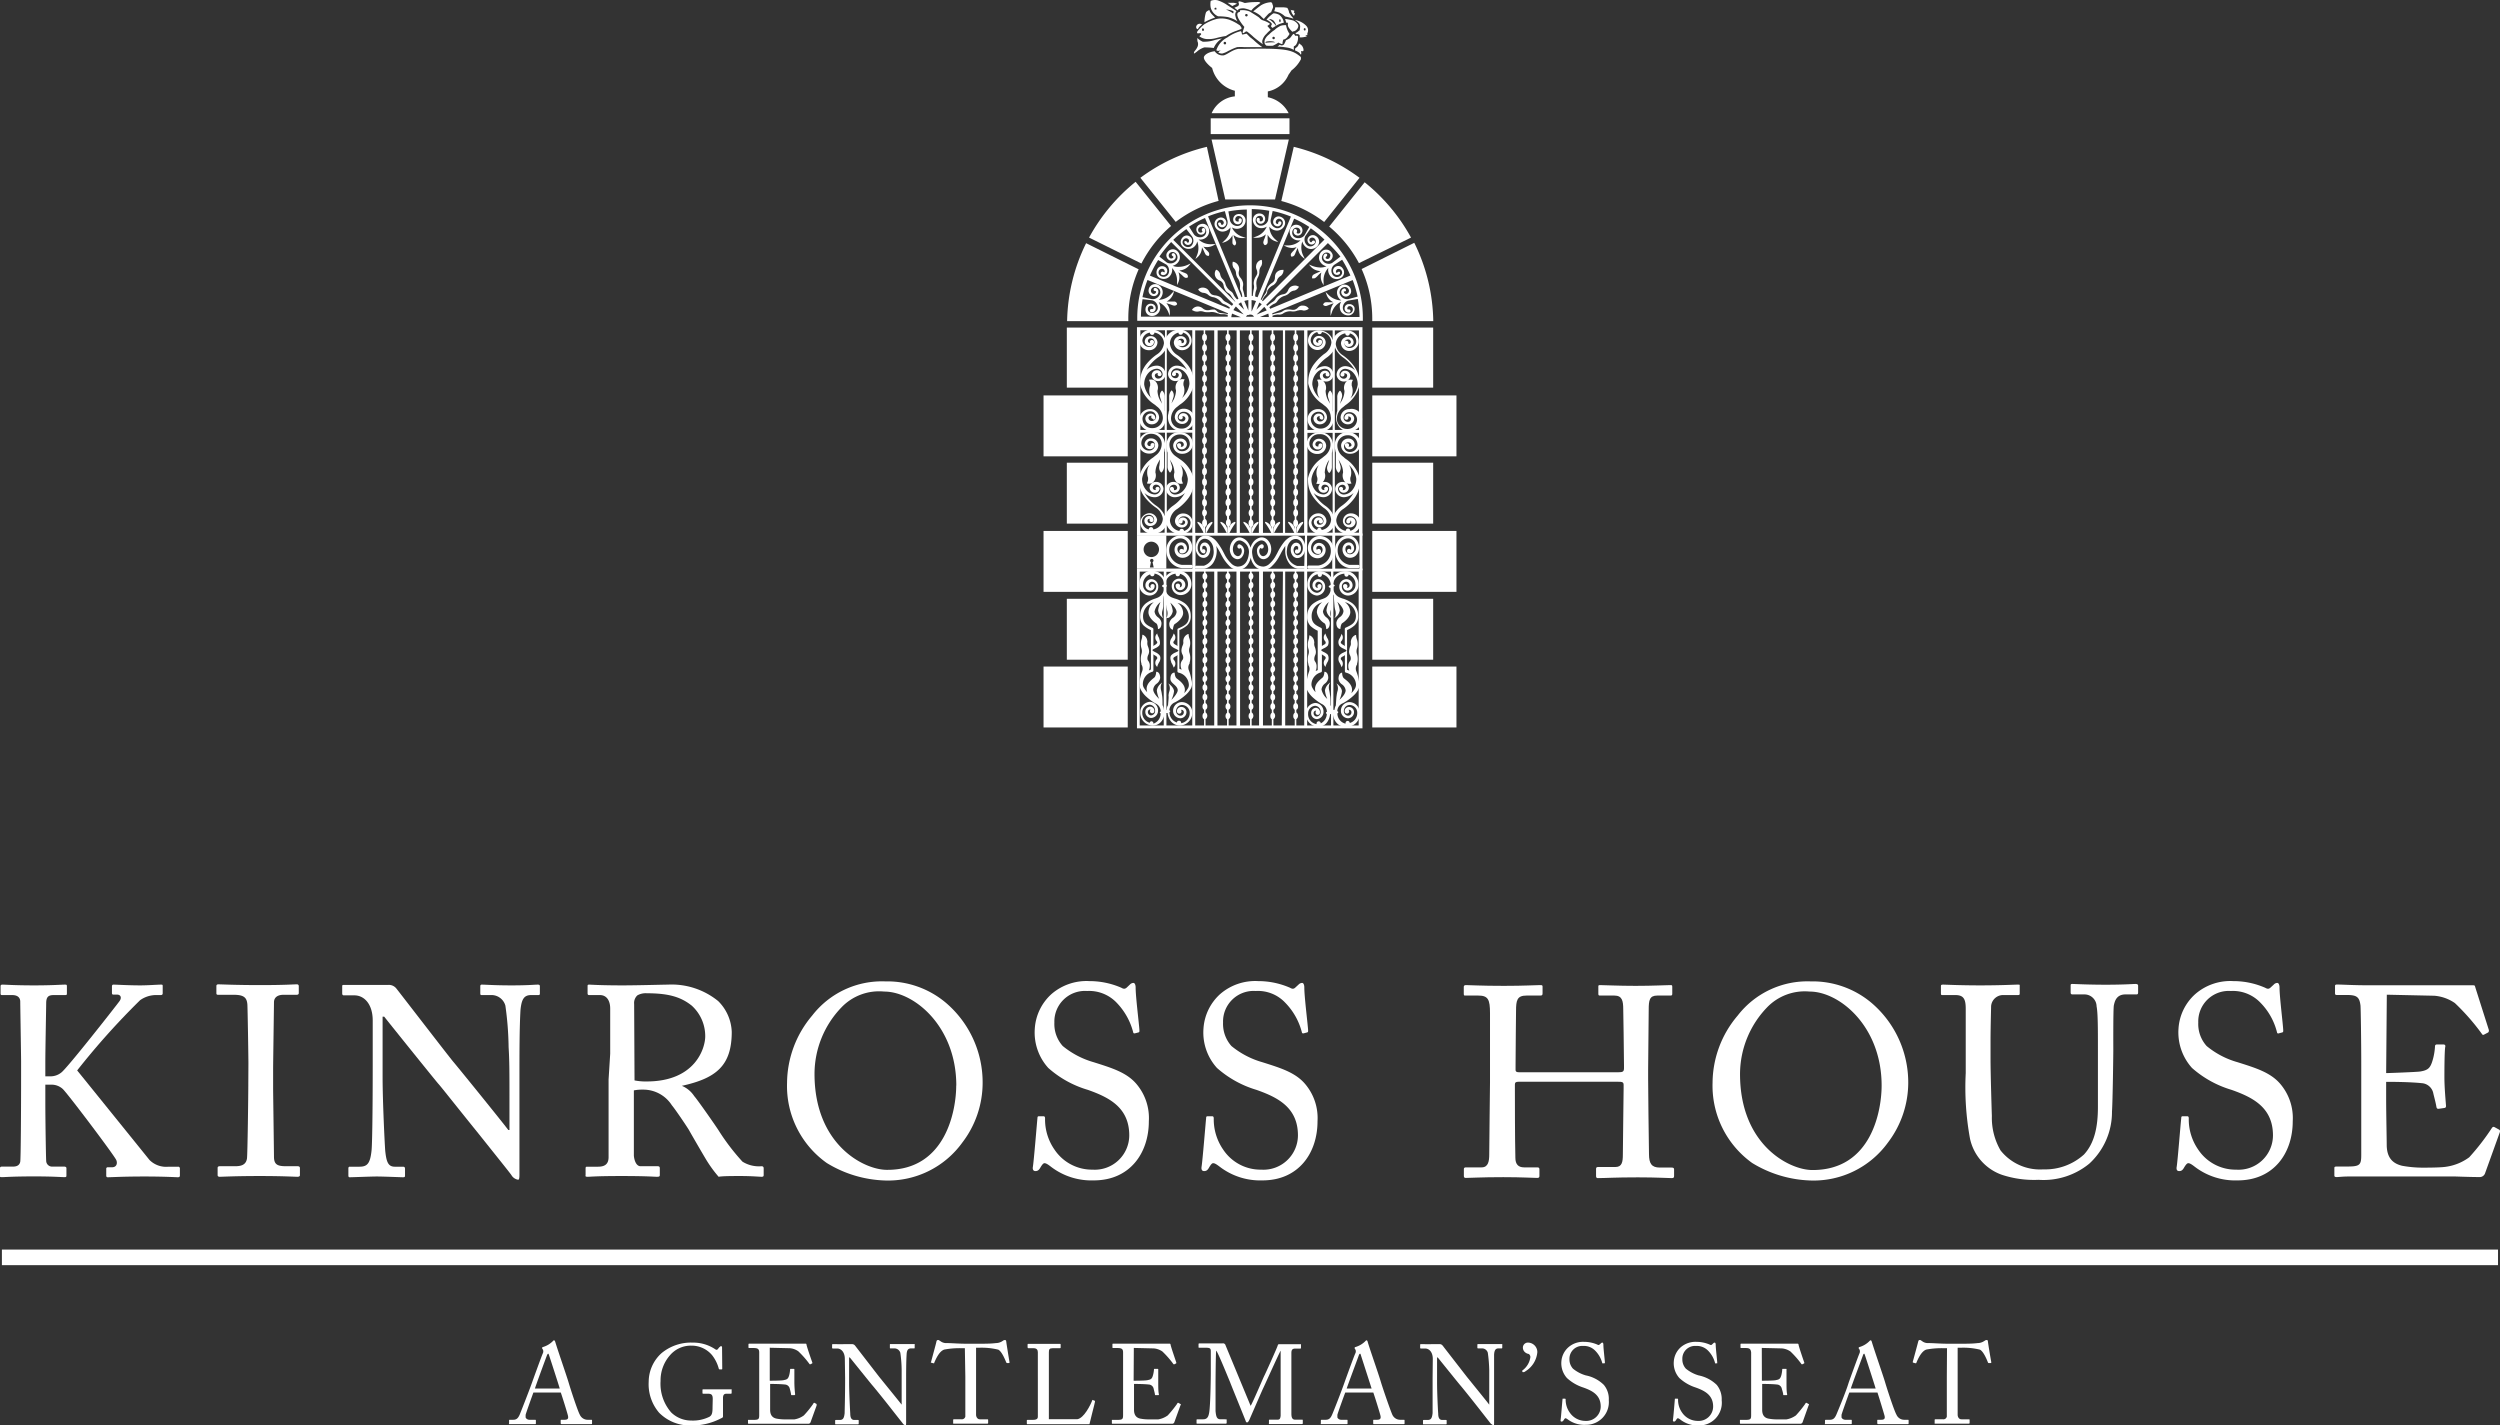 <svg xmlns="http://www.w3.org/2000/svg" viewBox="0 0 263.07 150"><rect x="0" y="0" width="263.07" height="150" fill="#333333" stroke="none"/><defs><style>.cls-1{fill:#fff;}</style></defs><g id="Layer_2" data-name="Layer 2"><g id="Layer_1-2" data-name="Layer 1"><path class="cls-1" d="M142.48,28.87a11.87,11.87,0,0,0-22.81,4.62v.27h23.74v-.27A11.78,11.78,0,0,0,142.48,28.87Zm-8,4.22h0A.74.74,0,0,0,135,33l.07-.05a1.34,1.34,0,0,1,.81-.19,1.1,1.1,0,0,0,.65-.08l.05,0a.89.89,0,0,1,.57,0h.09a.84.84,0,0,0,.46-.18l0,0,0-.06a.72.72,0,0,0-.59-.28l-.17,0a.71.71,0,0,0-.37.22.81.81,0,0,1-.34.21.93.93,0,0,1-.33,0,1.74,1.74,0,0,0-.6,0,1,1,0,0,0-.31.15.85.85,0,0,1-.39.16,5.42,5.42,0,0,0-.72.19l0-.12,8.46-3.5a11.61,11.61,0,0,1,.52,1.74l-1,.27h-.13a.81.81,0,0,1-.76-.6.57.57,0,0,1,.08-.42.59.59,0,0,1,.37-.25.43.43,0,0,1,.52.32.33.33,0,0,1-.25.4.26.26,0,0,1-.28-.19s0-.06,0-.07a.23.23,0,0,1,.12,0l.09-.05a.17.17,0,0,0,0-.14.17.17,0,0,0-.16-.13h0a.4.4,0,0,0-.26.18.37.37,0,0,0-.05.31.48.48,0,0,0,.57.36.58.58,0,0,0,.36-.25.5.5,0,0,0,.08-.43.68.68,0,0,0-.66-.57l-.16,0a.9.9,0,0,0-.52.39.82.82,0,0,0-.11.63,1,1,0,0,0,.43.64.05.05,0,0,0,0,0h-.06a2,2,0,0,1-1.35-.65l-.24-.24.11.32a1.39,1.39,0,0,0,.72.77l-.18,0-.32,0a1.83,1.83,0,0,0-.35,0,.34.34,0,0,0-.24.26v0l0,0a.36.36,0,0,0,.26.13h.06a2.8,2.8,0,0,0,.33-.12l.3-.12.17-.05a1.43,1.43,0,0,0-.34,1l0,.34.12-.32a1.87,1.87,0,0,1,1-1.18l0,0a1,1,0,0,0-.12.77.77.77,0,0,0,.36.52.89.89,0,0,0,.64.14.69.69,0,0,0,.51-.85A.56.56,0,0,0,142,32l-.13,0a.47.47,0,0,0-.31.2.46.46,0,0,0-.06.36.42.42,0,0,0,.4.33H142a.17.17,0,0,0,.11-.2.16.16,0,0,0-.15-.13h0c-.13,0-.17,0-.18-.05a.24.24,0,0,1,.18-.29.33.33,0,0,1,.39.26.42.42,0,0,1-.34.5l-.13,0a.57.57,0,0,1-.56-.44.78.78,0,0,1,.56-.91l1-.17a12.1,12.1,0,0,1,.18,1.9H133.9a.71.71,0,0,0,0-.14A2.2,2.2,0,0,1,134.49,33.09ZM123,28.3a.75.75,0,0,1-.08.57.57.57,0,0,1-.47.26.64.64,0,0,1-.33-.1.42.42,0,0,1-.14-.59.35.35,0,0,1,.46-.11.27.27,0,0,1,.1.15.22.22,0,0,1,0,.18s0,0,0,0a.36.36,0,0,1-.13-.05.15.15,0,0,0-.22.05.16.16,0,0,0,0,.22.36.36,0,0,0,.22.07.42.42,0,0,0,.35-.19.48.48,0,0,0-.15-.66.62.62,0,0,0-.32-.09.55.55,0,0,0-.47.25.71.71,0,0,0-.11.54.63.63,0,0,0,.3.43.87.87,0,0,0,.64.1.8.8,0,0,0,.52-.37,1,1,0,0,0,.16-.76s0,0,0,0a1.94,1.94,0,0,1,.53,1.45V30l.14-.3a1.38,1.38,0,0,0,0-1.06l.14.11.25.21a1.3,1.3,0,0,0,.26.23.3.3,0,0,0,.16.05.33.33,0,0,0,.19-.06h0l0-.05a.36.36,0,0,0-.14-.32,1.67,1.67,0,0,0-.32-.14l-.3-.13-.15-.08a1.43,1.43,0,0,0,1-.48l.21-.26-.31.14a2.3,2.3,0,0,1-1,.22,1.38,1.38,0,0,1-.59-.11h0a1.06,1.06,0,0,0,.63-.46.84.84,0,0,0,.11-.62.83.83,0,0,0-.36-.55.66.66,0,0,0-.36-.11.71.71,0,0,0-.6.35.52.52,0,0,0-.07.42.6.6,0,0,0,.26.36.5.5,0,0,0,.27.08.47.47,0,0,0,.39-.22.42.42,0,0,0-.13-.57.18.18,0,0,0-.22.06.16.16,0,0,0,.05.22c.14.09.11.13.09.16a.25.25,0,0,1-.33.08.34.34,0,0,1-.1-.46.42.42,0,0,1,.35-.19.45.45,0,0,1,.25.07.57.57,0,0,1,.19.79.79.79,0,0,1-.66.34.77.77,0,0,1-.38-.1L122,27a12.19,12.19,0,0,1,1.24-1.53L129.77,32l-.14.18a4.33,4.33,0,0,0-.66-.41.94.94,0,0,1-.32-.27,1.15,1.15,0,0,0-.25-.24,1.27,1.27,0,0,0-.57-.18,1.28,1.28,0,0,1-.32-.09.94.94,0,0,1-.26-.3.68.68,0,0,0-.28-.32.9.9,0,0,0-.41-.11.76.76,0,0,0-.4.12l-.06.05,0,.06a.78.78,0,0,0,.48.32.92.92,0,0,1,.53.19l0,0a1,1,0,0,0,.6.28,1.35,1.35,0,0,1,.71.43l.06.06a.67.67,0,0,0,.39.26,2.23,2.23,0,0,1,.54.33s0,.08-.07.12L121,29a12.86,12.86,0,0,1,.87-1.64l.86.48A.73.73,0,0,1,123,28.3Zm7.57,5.08h-1a1.61,1.61,0,0,1,.08-.38Zm.76-.21a.48.48,0,0,1,.49,0l0,0a.51.51,0,0,1,.13.16h-.83a.42.42,0,0,1,.16-.19Zm-.46-.09h0l-1.08-.45a2.33,2.33,0,0,1,.26-.38Zm-5.53-7.18A.56.56,0,0,1,125,26a.59.59,0,0,1-.48-.26.42.42,0,0,1,.1-.6.33.33,0,0,1,.46.07.25.25,0,0,1-.07.34l0,0s-.06,0-.12-.11a.17.17,0,0,0-.13-.07.16.16,0,0,0-.09,0,.17.17,0,0,0,0,.23.42.42,0,0,0,.58.1.46.46,0,0,0,.19-.31.52.52,0,0,0-.08-.36.62.62,0,0,0-.48-.25.63.63,0,0,0-.32.1.8.8,0,0,0-.31.46.67.67,0,0,0,.12.51.89.89,0,0,0,1.18.2,1,1,0,0,0,.43-.65.08.08,0,0,1,0,0,2,2,0,0,1-.06,1.55l-.13.31.25-.22a1.41,1.41,0,0,0,.44-1,.71.71,0,0,1,.09.15,2,2,0,0,1,.14.29,2.86,2.86,0,0,0,.16.31.35.35,0,0,0,.33.13h0l0,0a.37.37,0,0,0,0-.35,2.51,2.51,0,0,0-.24-.26,1.58,1.58,0,0,1-.22-.23.88.88,0,0,1-.11-.13A1.07,1.07,0,0,0,127,26a1.44,1.44,0,0,0,.64-.15l.3-.16h-.34a1.87,1.87,0,0,1-1.48-.49h0a1,1,0,0,0,.76-.18.85.85,0,0,0,.34-.54.86.86,0,0,0-.12-.64.65.65,0,0,0-.54-.29.82.82,0,0,0-.44.14.56.56,0,0,0-.12.79.47.47,0,0,0,.66.13.41.41,0,0,0,.1-.57.16.16,0,0,0-.23,0,.13.13,0,0,0-.06.1.13.13,0,0,0,0,.11c.1.14.06.17,0,.19a.26.26,0,0,1-.34-.06.34.34,0,0,1,.09-.46.45.45,0,0,1,.6.12.57.57,0,0,1-.13.8.7.7,0,0,1-.42.13.78.78,0,0,1-.63-.3l-.52-.82a10.91,10.91,0,0,1,1.68-.91l3.52,8.49-.14.08a1.81,1.81,0,0,1-.37-.49.73.73,0,0,0-.29-.37l-.07-.05a1.38,1.38,0,0,1-.49-.68,1.07,1.07,0,0,0-.33-.57l0,0a1,1,0,0,1-.24-.52.73.73,0,0,0-.36-.44l-.06,0-.05.06a.75.75,0,0,0,.4,1.06.67.67,0,0,1,.44.55,1.5,1.5,0,0,0,.23.55,1,1,0,0,0,.27.23.89.89,0,0,1,.29.29,3.91,3.91,0,0,0,.45.6l-.05,0-6.49-6.49a11.52,11.52,0,0,1,1.38-1.13l.59.76A.78.78,0,0,1,125.33,25.9Zm5.26,5.91.32.78-.6-.6Zm-1.87-7.7a.59.59,0,0,1-.68-.45.46.46,0,0,1,.06-.33.36.36,0,0,1,.26-.19.33.33,0,0,1,.4.25.24.24,0,0,1-.19.28h0s-.06,0-.1-.14a.15.15,0,0,0-.18-.12.18.18,0,0,0-.11.07.18.18,0,0,0,0,.12.43.43,0,0,0,.5.31.45.45,0,0,0,.29-.21.46.46,0,0,0,.06-.36.56.56,0,0,0-.67-.44.71.71,0,0,0-.46.3.67.67,0,0,0-.09.52.82.82,0,0,0,.39.52.8.8,0,0,0,.62.11,1,1,0,0,0,.65-.43s0,0,0,0a1.88,1.88,0,0,1-.65,1.41l-.24.24.33-.11a1.42,1.42,0,0,0,.77-.72c0,.08,0,.14,0,.18a1.62,1.62,0,0,1,0,.32,3.06,3.06,0,0,0,0,.35.33.33,0,0,0,.25.24h0l0,0a.33.33,0,0,0,.13-.32,2.8,2.8,0,0,0-.12-.33,2.34,2.34,0,0,1-.12-.3s0-.09-.05-.17a1.36,1.36,0,0,0,.92.34h.08l.34,0-.32-.12a1.84,1.84,0,0,1-1.17-1l0,0a1,1,0,0,0,.76.12.87.87,0,0,0,.53-.36.85.85,0,0,0,.13-.64.68.68,0,0,0-.84-.51.55.55,0,0,0-.36.25.59.59,0,0,0-.07.43.48.48,0,0,0,.57.37.4.4,0,0,0,.31-.49.16.16,0,0,0-.32.07.36.36,0,0,1,0,.14s0,0-.06,0a.25.25,0,0,1-.29-.18.34.34,0,0,1,.26-.39.44.44,0,0,1,.51.34.57.57,0,0,1-.43.69.8.8,0,0,1-.9-.57l-.17-.95a10.55,10.55,0,0,1,1.94-.2v9.2l-.23,0a3.85,3.85,0,0,0-.17-.73,1,1,0,0,1,0-.42,1,1,0,0,0,0-.35,1.31,1.31,0,0,0-.27-.53.75.75,0,0,1-.16-.29.79.79,0,0,1,0-.4.76.76,0,0,0,0-.42.76.76,0,0,0-.58-.56h-.08v.07a.79.79,0,0,0,.1.57.84.84,0,0,1,.25.51v0a1.09,1.09,0,0,0,.22.62,1.39,1.39,0,0,1,.21.8.28.28,0,0,0,0,.09.67.67,0,0,0,.1.46,1.79,1.79,0,0,1,.13.59l-.08,0-3.52-8.49a11,11,0,0,1,1.77-.55l.26.95A.8.8,0,0,1,128.72,24.11Zm2.63,7.47v1.09l-.42-1A2.07,2.07,0,0,1,131.35,31.58Zm1.34-7.83h-.11a.56.56,0,0,1-.45-.67.42.42,0,0,1,.49-.36.33.33,0,0,1,.27.38.23.23,0,0,1-.28.19s-.09,0-.06-.18a.15.15,0,0,0-.13-.18.16.16,0,0,0-.19.13.42.42,0,0,0,.33.48.48.48,0,0,0,.55-.4.55.55,0,0,0-.45-.66.67.67,0,0,0-.82.54.84.84,0,0,0,.16.63.79.79,0,0,0,.53.34,1,1,0,0,0,.76-.15l0,0a1.86,1.86,0,0,1-1.13,1.05l-.31.13.34,0h0a1.39,1.39,0,0,0,1-.37l-.05.18a2.11,2.11,0,0,1-.1.3,1.8,1.8,0,0,0-.11.33.35.35,0,0,0,.14.33h.07a.33.33,0,0,0,.24-.26,1.78,1.78,0,0,0,0-.34c0-.12,0-.23,0-.33s0-.09,0-.17a1.37,1.37,0,0,0,.8.69l.32.1-.24-.23a1.86,1.86,0,0,1-.7-1.4l0,0a1,1,0,0,0,.66.4.8.8,0,0,0,.62-.14.84.84,0,0,0,.37-.53.68.68,0,0,0-.11-.51.77.77,0,0,0-.48-.29.57.57,0,0,0-.65.47.47.47,0,0,0,.38.56.41.41,0,0,0,.48-.33.17.17,0,0,0-.14-.19.17.17,0,0,0-.19.13c0,.15-.06.15-.09.15h0a.27.27,0,0,1-.16-.1.3.3,0,0,1,0-.18.35.35,0,0,1,.39-.27.44.44,0,0,1,.34.51.58.58,0,0,1-.66.48.79.79,0,0,1-.62-.87l.21-.94a11.53,11.53,0,0,1,1.92.59l-3.51,8.49-.25-.08a1.88,1.88,0,0,1,.09-.61.68.68,0,0,0,.05-.47s0-.06,0-.09a1.36,1.36,0,0,1,.13-.82,1.12,1.12,0,0,0,.17-.63v-.05a1,1,0,0,1,.2-.54.81.81,0,0,0,.06-.57l0-.07-.07,0a.73.73,0,0,0-.53.61.69.69,0,0,0,.06.42.89.89,0,0,1,.06.39,1,1,0,0,1-.14.31,1.36,1.36,0,0,0-.22.55,1,1,0,0,0,0,.35.94.94,0,0,1,0,.41,5,5,0,0,0-.11.75h-.11V22a11.25,11.25,0,0,1,1.84.18l-.12,1A.8.8,0,0,1,132.69,23.75Zm-1,9V31.58a1.88,1.88,0,0,1,.47.1l-.45,1.08Zm4.92-7.69a.73.73,0,0,1-.39-.1.58.58,0,0,1-.16-.8.44.44,0,0,1,.6-.14.34.34,0,0,1,.14.21.32.32,0,0,1,0,.25.25.25,0,0,1-.33.06s-.07,0,0-.18a.16.16,0,0,0,0-.12.19.19,0,0,0-.08-.1.17.17,0,0,0-.22,0,.42.42,0,0,0,.12.57.5.5,0,0,0,.26.08.48.48,0,0,0,.4-.23.56.56,0,0,0-.16-.79.78.78,0,0,0-.41-.12.65.65,0,0,0-.56.31.86.86,0,0,0-.09.64.79.79,0,0,0,.36.53,1,1,0,0,0,.76.15h0a1.89,1.89,0,0,1-1.45.54h-.34l.31.15a1.62,1.62,0,0,0,.59.12,1.14,1.14,0,0,0,.46-.09.73.73,0,0,1-.11.15l-.21.24a2.39,2.39,0,0,0-.23.26.32.32,0,0,0,0,.35v0l.05,0h0a.33.33,0,0,0,.28-.14,1.67,1.67,0,0,0,.14-.32c.05-.1.09-.21.13-.29l.09-.16a1.45,1.45,0,0,0,.47.95l.26.21-.14-.31a1.91,1.91,0,0,1-.11-1.55v.05a1.06,1.06,0,0,0,.46.63.81.81,0,0,0,.63.11.86.86,0,0,0,.54-.35.68.68,0,0,0-.23-1,.55.55,0,0,0-.3-.09.58.58,0,0,0-.49.27.48.48,0,0,0,.14.66.43.43,0,0,0,.22.06.42.42,0,0,0,.35-.19.15.15,0,0,0,0-.1.2.2,0,0,0-.08-.12.15.15,0,0,0-.09,0,.14.14,0,0,0-.13.07c-.06.1-.1.13-.16.09a.28.28,0,0,1-.11-.15.28.28,0,0,1,0-.18.35.35,0,0,1,.46-.1.43.43,0,0,1,.19.27.44.44,0,0,1-.07.33.59.59,0,0,1-.49.28.55.55,0,0,1-.3-.09.79.79,0,0,1-.23-1l.57-.82a12.64,12.64,0,0,1,1.44,1.19l-6.49,6.49-.07-.06a2.17,2.17,0,0,1,.31-.53.64.64,0,0,0,.23-.41s0-.05,0-.08A1.32,1.32,0,0,1,134,30a1.11,1.11,0,0,0,.4-.52l0-.05a.94.94,0,0,1,.39-.41.77.77,0,0,0,.27-.51V28.4h-.15a.81.81,0,0,0-.65.36.84.84,0,0,0-.1.42.76.76,0,0,1-.1.39.85.85,0,0,1-.24.22,1.43,1.43,0,0,0-.42.43,1.07,1.07,0,0,0-.11.33.84.84,0,0,1-.16.38,4.13,4.13,0,0,0-.37.63l-.1-.05,3.52-8.5a10.26,10.26,0,0,1,1.59.87l-.5.88A.76.76,0,0,1,136.65,25.06Zm-4.41,7.53.3-.75a1.51,1.51,0,0,1,.26.18Zm.83-.3a1.85,1.85,0,0,1,.25.37l-1.06.44Zm6.8-4.53a.78.78,0,0,1-.64-.31.55.55,0,0,1-.09-.43.58.58,0,0,1,.24-.37.45.45,0,0,1,.61.1.31.31,0,0,1,0,.25.32.32,0,0,1-.13.21.26.26,0,0,1-.34-.06s0-.07.09-.17a.15.15,0,0,0,.07-.1.27.27,0,0,0,0-.12.19.19,0,0,0-.23-.05.41.41,0,0,0-.17.27.42.42,0,0,0,.07.31.48.48,0,0,0,.38.2.58.58,0,0,0,.29-.09.62.62,0,0,0,.24-.37.52.52,0,0,0-.09-.42.67.67,0,0,0-1-.2.85.85,0,0,0-.33.56.8.8,0,0,0,.14.62,1,1,0,0,0,.64.43h0a1.63,1.63,0,0,1-.64.13,2.6,2.6,0,0,1-.91-.19l-.31-.13.22.25a1.4,1.4,0,0,0,1,.44h0l-.15.1-.29.13a2.86,2.86,0,0,0-.31.16.36.36,0,0,0-.13.33l0,.05h0a.59.59,0,0,0,.18,0,.25.25,0,0,0,.17-.05,1.79,1.79,0,0,0,.26-.24,2.34,2.34,0,0,1,.23-.22l.14-.11a1.43,1.43,0,0,0,.07,1.05l.16.3v-.34a1.93,1.93,0,0,1,.49-1.48.13.13,0,0,1,0,.06,1,1,0,0,0,.19.75.8.8,0,0,0,.53.34.86.86,0,0,0,.64-.12.68.68,0,0,0,.15-1,.54.54,0,0,0-.45-.24.67.67,0,0,0-.34.1.48.48,0,0,0-.13.67.42.42,0,0,0,.57.1.14.14,0,0,0,.07-.1.31.31,0,0,0,0-.13.17.17,0,0,0-.22,0,.28.28,0,0,1-.13.06h0a.08.08,0,0,1-.06,0,.28.28,0,0,1,0-.18.25.25,0,0,1,.1-.16.34.34,0,0,1,.46.09.41.41,0,0,1,.07.32.49.49,0,0,1-.19.28.62.62,0,0,1-.34.11.55.55,0,0,1-.46-.24.78.78,0,0,1,.18-1.05l.82-.53a11.93,11.93,0,0,1,.87,1.66l-8.46,3.51c0-.05,0-.11-.08-.16a1.89,1.89,0,0,1,.48-.36.64.64,0,0,0,.37-.29l.05-.07a1.36,1.36,0,0,1,.68-.48,1.13,1.13,0,0,0,.57-.34l0,0a.9.9,0,0,1,.52-.23.73.73,0,0,0,.44-.37l0-.06-.06,0a.63.63,0,0,0-.35-.09.91.91,0,0,0-.46.14.78.78,0,0,0-.25.34.81.81,0,0,1-.24.33.76.76,0,0,1-.31.11,1.39,1.39,0,0,0-.55.24.94.94,0,0,0-.23.26.89.89,0,0,1-.29.29,4.75,4.75,0,0,0-.59.44.64.64,0,0,0-.1-.13l6.49-6.49A12.78,12.78,0,0,1,141.05,27l-.78.6A.68.68,0,0,1,139.87,27.76ZM133.46,33a2.25,2.25,0,0,1,.06.36h-.94Zm-5.62-.43-.2,0a1.89,1.89,0,0,0-.39.06,1,1,0,0,1-.33,0,.82.82,0,0,1-.36-.18.84.84,0,0,0-.39-.19.73.73,0,0,0-.73.33l0,.06.06,0a.83.83,0,0,0,.43.14l.13,0a1,1,0,0,1,.57,0h0a1,1,0,0,0,.34.06l.31,0a1.4,1.4,0,0,1,.83.12l.07,0a.76.76,0,0,0,.47.09,1.68,1.68,0,0,1,.54.08c0,.06,0,.12,0,.18h-9.13a11.24,11.24,0,0,1,.17-1.84l1,.12a.74.74,0,0,1,.46.31.78.78,0,0,1,.14.56.56.56,0,0,1-.57.46h-.11a.42.42,0,0,1-.36-.49.34.34,0,0,1,.38-.27.25.25,0,0,1,.2.28s0,.07-.1.07h-.11a.15.15,0,0,0-.15.14.17.17,0,0,0,.12.19.41.41,0,0,0,.48-.33.5.5,0,0,0-.08-.36.51.51,0,0,0-.32-.19.55.55,0,0,0-.66.45.71.71,0,0,0,.1.54.65.65,0,0,0,.45.28.84.84,0,0,0,.63-.16.85.85,0,0,0,.34-.53,1,1,0,0,0-.15-.76l0,0a2,2,0,0,1,1.05,1.14l.13.31,0-.34a1.41,1.41,0,0,0-.37-1l.17.05.31.1a1.41,1.41,0,0,0,.33.11.34.34,0,0,0,.32-.14l0-.05v0a.33.33,0,0,0-.25-.24l-.21,0h-.46l-.18,0a1.48,1.48,0,0,0,.7-.8l.09-.32-.23.24a1.84,1.84,0,0,1-1.39.7l0,0a1,1,0,0,0,.41-.66.85.85,0,0,0-.14-.62.86.86,0,0,0-.54-.37h-.12a.68.68,0,0,0-.67.59.57.57,0,0,0,.46.66.47.47,0,0,0,.56-.38.42.42,0,0,0-.06-.31.44.44,0,0,0-.27-.17h0a.16.16,0,0,0-.16.14.17.17,0,0,0,0,.12.14.14,0,0,0,.1.06.38.38,0,0,1,.15.06.11.11,0,0,1,0,.06.25.25,0,0,1-.28.2.35.35,0,0,1-.26-.39.43.43,0,0,1,.51-.34.63.63,0,0,1,.38.23.6.6,0,0,1,.09.43.8.8,0,0,1-.76.62h-.11l-1-.21a10.17,10.17,0,0,1,.53-1.81l8.46,3.5,0,.1a5.22,5.22,0,0,0-.69-.11.81.81,0,0,1-.39-.12A.88.88,0,0,0,127.84,32.59Z"/><rect class="cls-1" x="144.4" y="41.61" width="8.86" height="6.41"/><rect class="cls-1" x="144.4" y="55.87" width="8.86" height="6.41"/><rect class="cls-1" x="144.4" y="70.14" width="8.86" height="6.41"/><rect class="cls-1" x="144.4" y="48.69" width="6.41" height="6.41"/><rect class="cls-1" x="144.4" y="63.01" width="6.41" height="6.41"/><rect class="cls-1" x="109.81" y="41.61" width="8.86" height="6.41"/><rect class="cls-1" x="109.81" y="55.87" width="8.86" height="6.41"/><rect class="cls-1" x="109.81" y="70.14" width="8.86" height="6.41"/><rect class="cls-1" x="112.26" y="48.69" width="6.41" height="6.41"/><rect class="cls-1" x="112.26" y="63.01" width="6.41" height="6.41"/><path class="cls-1" d="M119.64,56.32v3.52h3.09V56.32ZM121,59.71l.11-.56a.19.19,0,0,1-.09-.16.18.18,0,1,1,.26.16l.12.56Zm.16-1.09a.81.81,0,1,1,.8-.81A.8.8,0,0,1,121.19,58.62Z"/><path class="cls-1" d="M127,36.6a.44.44,0,0,0-.18-.4v-.29a.43.43,0,0,0,.18-.4.42.42,0,0,0-.18-.39v-.41h-.16v.42a.44.44,0,0,0-.16.38.43.43,0,0,0,.16.38v.33a.53.53,0,0,0,0,.76v.32a.44.44,0,0,0-.16.38.43.43,0,0,0,.16.38v.33a.43.43,0,0,0-.16.38.44.44,0,0,0,.16.38v.32a.53.53,0,0,0,0,.76v.32a.46.46,0,0,0-.16.39.44.44,0,0,0,.16.38v.32a.53.53,0,0,0,0,.76v.32a.46.46,0,0,0-.16.39.44.44,0,0,0,.16.38v.32a.53.53,0,0,0,0,.76v.32a.44.44,0,0,0-.16.38.46.46,0,0,0,.16.39V46a.53.53,0,0,0,0,.76v.32a.44.44,0,0,0-.16.38.46.46,0,0,0,.16.39v.32a.53.53,0,0,0,0,.76v.32a.44.44,0,0,0-.16.38.43.43,0,0,0,.16.38v.33a.43.43,0,0,0-.16.38.44.44,0,0,0,.16.38v.32a.53.53,0,0,0,0,.76v.32a.46.46,0,0,0-.16.39.44.44,0,0,0,.16.38v.32a.53.53,0,0,0,0,.76v.32a.46.46,0,0,0-.16.39.44.44,0,0,0,.16.38v.8h.16v-.79A.42.42,0,0,0,127,55a.43.43,0,0,0-.18-.4v-.29A.44.44,0,0,0,127,54a.41.41,0,0,0-.18-.39v-.3a.42.42,0,0,0,.18-.39.43.43,0,0,0-.18-.4v-.29a.44.44,0,0,0,.18-.4.42.42,0,0,0-.18-.39v-.3a.42.42,0,0,0,.18-.39.43.43,0,0,0-.18-.4V50a.43.43,0,0,0,.18-.4.42.42,0,0,0-.18-.39v-.3a.41.41,0,0,0,.18-.39.44.44,0,0,0-.18-.4v-.29a.43.43,0,0,0,.18-.4.42.42,0,0,0-.18-.39v-.3a.51.51,0,0,0,0-.78v-.3a.43.43,0,0,0,.18-.4.42.42,0,0,0-.18-.39v-.3a.51.51,0,0,0,0-.78v-.3a.42.42,0,0,0,.18-.39.43.43,0,0,0-.18-.4v-.3a.51.51,0,0,0,0-.78v-.3a.42.42,0,0,0,.18-.39.43.43,0,0,0-.18-.4v-.29a.44.44,0,0,0,.18-.4.41.41,0,0,0-.18-.39v-.3a.42.42,0,0,0,.18-.39.43.43,0,0,0-.18-.4v-.29a.43.43,0,0,0,.18-.4.42.42,0,0,0-.18-.39V37A.42.42,0,0,0,127,36.6Z"/><path class="cls-1" d="M129.47,36.6a.46.46,0,0,0-.18-.4v-.29a.45.45,0,0,0,.18-.4.44.44,0,0,0-.18-.39v-.41h-.17v.42a.47.47,0,0,0-.16.38.45.45,0,0,0,.16.38v.33a.53.53,0,0,0,0,.76v.32a.47.47,0,0,0-.16.38.45.45,0,0,0,.16.38v.33a.45.45,0,0,0-.16.38.47.47,0,0,0,.16.38v.32a.53.53,0,0,0,0,.76v.32a.49.49,0,0,0-.16.39.47.47,0,0,0,.16.38v.32a.53.53,0,0,0,0,.76v.32a.49.49,0,0,0-.16.39.47.47,0,0,0,.16.38v.32a.53.53,0,0,0,0,.76v.32a.47.47,0,0,0-.16.38.49.49,0,0,0,.16.39V46a.53.53,0,0,0,0,.76v.32a.47.47,0,0,0-.16.38.49.49,0,0,0,.16.39v.32a.53.53,0,0,0,0,.76v.32a.47.47,0,0,0-.16.38.45.45,0,0,0,.16.38v.33a.45.45,0,0,0-.16.38.47.47,0,0,0,.16.38v.32a.53.53,0,0,0,0,.76v.32a.49.49,0,0,0-.16.39.47.47,0,0,0,.16.38v.32a.53.53,0,0,0,0,.76v.32A.49.49,0,0,0,129,55a.47.47,0,0,0,.16.38v.8h.17v-.79a.44.44,0,0,0,.18-.39.45.45,0,0,0-.18-.4v-.29a.46.46,0,0,0,.18-.4.43.43,0,0,0-.18-.39v-.3a.44.44,0,0,0,.18-.39.45.45,0,0,0-.18-.4v-.29a.46.46,0,0,0,.18-.4.44.44,0,0,0-.18-.39v-.3a.44.44,0,0,0,.18-.39.45.45,0,0,0-.18-.4V50a.45.45,0,0,0,.18-.4.44.44,0,0,0-.18-.39v-.3a.43.43,0,0,0,.18-.39.46.46,0,0,0-.18-.4v-.29a.45.45,0,0,0,.18-.4.44.44,0,0,0-.18-.39v-.3a.51.51,0,0,0,0-.78v-.3a.45.45,0,0,0,.18-.4.44.44,0,0,0-.18-.39v-.3a.51.51,0,0,0,0-.78v-.3a.44.44,0,0,0,.18-.39.45.45,0,0,0-.18-.4v-.3a.51.51,0,0,0,0-.78v-.3a.44.44,0,0,0,.18-.39.45.45,0,0,0-.18-.4v-.29a.46.46,0,0,0,.18-.4.43.43,0,0,0-.18-.39v-.3a.44.44,0,0,0,.18-.39.45.45,0,0,0-.18-.4v-.29a.45.45,0,0,0,.18-.4.44.44,0,0,0-.18-.39V37A.44.44,0,0,0,129.47,36.6Z"/><path class="cls-1" d="M131.89,36.6a.46.46,0,0,0-.18-.4v-.29a.45.45,0,0,0,.18-.4.44.44,0,0,0-.18-.39v-.41h-.17v.42a.47.47,0,0,0-.15.38.45.45,0,0,0,.15.38v.33a.56.56,0,0,0,0,.76v.32a.47.47,0,0,0-.15.38.45.45,0,0,0,.15.38v.33a.45.45,0,0,0-.15.38.47.47,0,0,0,.15.38v.32a.56.56,0,0,0,0,.76v.32a.49.49,0,0,0-.15.39.47.47,0,0,0,.15.38v.32a.56.56,0,0,0,0,.76v.32a.49.49,0,0,0-.15.39.47.47,0,0,0,.15.38v.32a.56.56,0,0,0,0,.76v.32a.47.47,0,0,0-.15.38.49.49,0,0,0,.15.39V46a.56.56,0,0,0,0,.76v.32a.47.47,0,0,0-.15.38.49.49,0,0,0,.15.39v.32a.56.56,0,0,0,0,.76v.32a.47.47,0,0,0-.15.38.45.45,0,0,0,.15.38v.33a.45.45,0,0,0-.15.38.47.47,0,0,0,.15.38v.32a.56.56,0,0,0,0,.76v.32a.49.49,0,0,0-.15.39.47.47,0,0,0,.15.38v.32a.56.56,0,0,0,0,.76v.32a.49.49,0,0,0-.15.39.47.47,0,0,0,.15.38v.8h.17v-.79a.44.44,0,0,0,.18-.39.45.45,0,0,0-.18-.4v-.29a.46.46,0,0,0,.18-.4.43.43,0,0,0-.18-.39v-.3a.44.44,0,0,0,.18-.39.45.45,0,0,0-.18-.4v-.29a.46.46,0,0,0,.18-.4.44.44,0,0,0-.18-.39v-.3a.44.44,0,0,0,.18-.39.45.45,0,0,0-.18-.4V50a.45.45,0,0,0,.18-.4.44.44,0,0,0-.18-.39v-.3a.43.43,0,0,0,.18-.39.46.46,0,0,0-.18-.4v-.29a.45.45,0,0,0,.18-.4.44.44,0,0,0-.18-.39v-.3a.51.51,0,0,0,0-.78v-.3a.45.45,0,0,0,.18-.4.44.44,0,0,0-.18-.39v-.3a.51.51,0,0,0,0-.78v-.3a.44.44,0,0,0,.18-.39.45.45,0,0,0-.18-.4v-.3a.51.51,0,0,0,0-.78v-.3a.44.44,0,0,0,.18-.39.45.45,0,0,0-.18-.4v-.29a.46.46,0,0,0,.18-.4.43.43,0,0,0-.18-.39v-.3a.44.44,0,0,0,.18-.39.45.45,0,0,0-.18-.4v-.29a.45.45,0,0,0,.18-.4.44.44,0,0,0-.18-.39V37A.44.44,0,0,0,131.89,36.6Z"/><path class="cls-1" d="M134.17,36.6a.46.46,0,0,0-.18-.4v-.29a.45.45,0,0,0,.18-.4.44.44,0,0,0-.18-.39v-.41h-.17v.42a.47.47,0,0,0-.15.38.45.45,0,0,0,.15.38v.33a.56.56,0,0,0,0,.76v.32a.47.47,0,0,0-.15.38.45.45,0,0,0,.15.38v.33a.45.45,0,0,0-.15.38.47.47,0,0,0,.15.38v.32a.56.56,0,0,0,0,.76v.32a.49.49,0,0,0-.15.39.47.47,0,0,0,.15.38v.32a.56.56,0,0,0,0,.76v.32a.49.49,0,0,0-.15.39.47.47,0,0,0,.15.38v.32a.56.56,0,0,0,0,.76v.32a.47.47,0,0,0-.15.38.49.49,0,0,0,.15.39V46a.56.56,0,0,0,0,.76v.32a.47.47,0,0,0-.15.38.49.49,0,0,0,.15.39v.32a.56.56,0,0,0,0,.76v.32a.47.47,0,0,0-.15.38.45.45,0,0,0,.15.38v.33a.45.45,0,0,0-.15.38.47.47,0,0,0,.15.38v.32a.56.56,0,0,0,0,.76v.32a.49.49,0,0,0-.15.39.47.47,0,0,0,.15.38v.32a.56.56,0,0,0,0,.76v.32a.49.49,0,0,0-.15.39.47.47,0,0,0,.15.38v.8H134v-.79a.44.44,0,0,0,.18-.39.45.45,0,0,0-.18-.4v-.29a.46.46,0,0,0,.18-.4.43.43,0,0,0-.18-.39v-.3a.44.44,0,0,0,.18-.39.45.45,0,0,0-.18-.4v-.29a.46.46,0,0,0,.18-.4.44.44,0,0,0-.18-.39v-.3a.44.44,0,0,0,.18-.39.45.45,0,0,0-.18-.4V50a.45.45,0,0,0,.18-.4.44.44,0,0,0-.18-.39v-.3a.43.43,0,0,0,.18-.39.46.46,0,0,0-.18-.4v-.29a.45.45,0,0,0,.18-.4.44.44,0,0,0-.18-.39v-.3a.51.51,0,0,0,0-.78v-.3a.45.45,0,0,0,.18-.4.44.44,0,0,0-.18-.39v-.3a.51.51,0,0,0,0-.78v-.3a.44.44,0,0,0,.18-.39.45.45,0,0,0-.18-.4v-.3a.51.51,0,0,0,0-.78v-.3a.44.44,0,0,0,.18-.39.45.45,0,0,0-.18-.4v-.29a.46.46,0,0,0,.18-.4.43.43,0,0,0-.18-.39v-.3a.44.44,0,0,0,.18-.39.45.45,0,0,0-.18-.4v-.29a.45.45,0,0,0,.18-.4.44.44,0,0,0-.18-.39V37A.44.44,0,0,0,134.17,36.6Z"/><path class="cls-1" d="M136.59,36.6a.44.44,0,0,0-.18-.4v-.29a.43.43,0,0,0,.18-.4.42.42,0,0,0-.18-.39v-.41h-.17v.42a.47.47,0,0,0-.15.38.45.45,0,0,0,.15.38v.33a.56.56,0,0,0,0,.76v.32a.47.47,0,0,0-.15.38.45.45,0,0,0,.15.38v.33a.45.45,0,0,0-.15.38.47.47,0,0,0,.15.38v.32a.56.56,0,0,0,0,.76v.32a.49.49,0,0,0-.15.39.47.47,0,0,0,.15.38v.32a.56.56,0,0,0,0,.76v.32a.49.49,0,0,0-.15.39.47.47,0,0,0,.15.38v.32a.56.56,0,0,0,0,.76v.32a.47.47,0,0,0-.15.38.49.49,0,0,0,.15.39V46a.56.56,0,0,0,0,.76v.32a.47.47,0,0,0-.15.38.49.49,0,0,0,.15.39v.32a.56.56,0,0,0,0,.76v.32a.47.47,0,0,0-.15.38.45.45,0,0,0,.15.38v.33a.45.45,0,0,0-.15.38.47.47,0,0,0,.15.38v.32a.56.56,0,0,0,0,.76v.32a.49.49,0,0,0-.15.39.47.47,0,0,0,.15.38v.32a.56.56,0,0,0,0,.76v.32a.49.49,0,0,0-.15.39.47.47,0,0,0,.15.38v.8h.17v-.79a.42.42,0,0,0,.18-.39.43.43,0,0,0-.18-.4v-.29a.44.44,0,0,0,.18-.4.41.41,0,0,0-.18-.39v-.3a.42.42,0,0,0,.18-.39.43.43,0,0,0-.18-.4v-.29a.44.44,0,0,0,.18-.4.42.42,0,0,0-.18-.39v-.3a.42.42,0,0,0,.18-.39.43.43,0,0,0-.18-.4V50a.43.43,0,0,0,.18-.4.42.42,0,0,0-.18-.39v-.3a.41.41,0,0,0,.18-.39.44.44,0,0,0-.18-.4v-.29a.43.43,0,0,0,.18-.4.42.42,0,0,0-.18-.39v-.3a.51.51,0,0,0,0-.78v-.3a.43.43,0,0,0,.18-.4.42.42,0,0,0-.18-.39v-.3a.51.51,0,0,0,0-.78v-.3a.42.42,0,0,0,.18-.39.43.43,0,0,0-.18-.4v-.3a.51.51,0,0,0,0-.78v-.3a.42.42,0,0,0,.18-.39.43.43,0,0,0-.18-.4v-.29a.44.44,0,0,0,.18-.4.41.41,0,0,0-.18-.39v-.3a.42.42,0,0,0,.18-.39.43.43,0,0,0-.18-.4v-.29a.43.43,0,0,0,.18-.4.42.42,0,0,0-.18-.39V37A.42.42,0,0,0,136.59,36.6Z"/><path class="cls-1" d="M126.86,75.68a.45.45,0,0,0,0-.72v-.27a.35.35,0,0,0,.18-.35.38.38,0,0,0-.18-.36v-.27a.37.37,0,0,0,.18-.36.36.36,0,0,0-.18-.35v-.27a.38.38,0,0,0,.18-.36.35.35,0,0,0-.18-.35v-.27a.45.45,0,0,0,0-.72v-.26a.45.45,0,0,0,0-.72v-.27a.35.35,0,0,0,.18-.35.38.38,0,0,0-.18-.36V68.8a.35.35,0,0,0,.18-.35.38.38,0,0,0-.18-.36v-.27a.38.38,0,0,0,.18-.36.35.35,0,0,0-.18-.35v-.27a.38.38,0,0,0,.18-.36.35.35,0,0,0-.18-.35v-.27a.45.45,0,0,0,0-.72v-.26a.45.45,0,0,0,0-.72v-.27a.35.35,0,0,0,.18-.35.38.38,0,0,0-.18-.36v-.27a.37.37,0,0,0,.18-.36.36.36,0,0,0-.18-.35v-.27a.38.38,0,0,0,.18-.36.35.35,0,0,0-.18-.35V61a.45.45,0,0,0,0-.72v-.36h-.16v.38a.36.36,0,0,0-.16.34.39.39,0,0,0,.16.35v.29a.38.38,0,0,0-.16.34.39.39,0,0,0,.16.35v.29a.38.38,0,0,0-.16.34.39.39,0,0,0,.16.35v.29a.39.39,0,0,0-.16.35.38.38,0,0,0,.16.34v.29a.39.39,0,0,0-.16.35.36.36,0,0,0,.16.34v.29a.46.46,0,0,0,0,.7v.29a.38.38,0,0,0-.16.34.39.39,0,0,0,.16.35v.29a.38.38,0,0,0-.16.34.39.39,0,0,0,.16.35v.29a.39.39,0,0,0-.16.35.38.38,0,0,0,.16.34v.29a.39.39,0,0,0-.16.35.38.38,0,0,0,.16.34v.29a.46.46,0,0,0,0,.7v.29a.38.38,0,0,0-.16.34.39.39,0,0,0,.16.35V72a.38.38,0,0,0-.16.34.39.39,0,0,0,.16.35V73a.39.39,0,0,0-.16.34.39.39,0,0,0,.16.35V74a.39.39,0,0,0-.16.35.38.38,0,0,0,.16.34V75a.39.39,0,0,0-.16.35.38.38,0,0,0,.16.34v.73h.16Z"/><path class="cls-1" d="M129.29,75.68a.45.45,0,0,0,0-.72v-.27a.37.37,0,0,0,.18-.35.4.4,0,0,0-.18-.36v-.27a.39.39,0,0,0,.18-.36.38.38,0,0,0-.18-.35v-.27a.4.4,0,0,0,.18-.36.37.37,0,0,0-.18-.35v-.27a.45.45,0,0,0,0-.72v-.26a.45.45,0,0,0,0-.72v-.27a.37.37,0,0,0,.18-.35.4.4,0,0,0-.18-.36V68.8a.37.37,0,0,0,.18-.35.4.4,0,0,0-.18-.36v-.27a.4.4,0,0,0,.18-.36.37.37,0,0,0-.18-.35v-.27a.4.4,0,0,0,.18-.36.37.37,0,0,0-.18-.35v-.27a.45.45,0,0,0,0-.72v-.26a.45.45,0,0,0,0-.72v-.27a.37.37,0,0,0,.18-.35.4.4,0,0,0-.18-.36v-.27a.39.39,0,0,0,.18-.36.38.38,0,0,0-.18-.35v-.27a.4.4,0,0,0,.18-.36.37.37,0,0,0-.18-.35V61a.45.45,0,0,0,0-.72v-.36h-.17v.38a.39.39,0,0,0-.16.34.42.42,0,0,0,.16.35v.29a.4.4,0,0,0-.16.34.42.42,0,0,0,.16.35v.29a.4.4,0,0,0-.16.34.42.42,0,0,0,.16.35v.29a.42.42,0,0,0-.16.35.4.4,0,0,0,.16.34v.29a.42.42,0,0,0-.16.35.39.39,0,0,0,.16.34v.29a.46.46,0,0,0,0,.7v.29a.4.4,0,0,0-.16.34.42.42,0,0,0,.16.35v.29a.4.4,0,0,0-.16.34.42.42,0,0,0,.16.35v.29a.42.42,0,0,0-.16.35.4.4,0,0,0,.16.34v.29a.42.42,0,0,0-.16.35.4.4,0,0,0,.16.34v.29a.46.46,0,0,0,0,.7v.29a.4.4,0,0,0-.16.34.42.42,0,0,0,.16.35V72a.4.4,0,0,0-.16.34.42.42,0,0,0,.16.35V73a.41.41,0,0,0-.16.34.42.42,0,0,0,.16.35V74a.42.42,0,0,0-.16.35.4.4,0,0,0,.16.34V75a.42.42,0,0,0-.16.35.4.4,0,0,0,.16.34v.76h.17Z"/><path class="cls-1" d="M131.71,75.68a.45.45,0,0,0,0-.72v-.27a.37.37,0,0,0,.18-.35.4.4,0,0,0-.18-.36v-.27a.39.39,0,0,0,.18-.36.38.38,0,0,0-.18-.35v-.27a.4.4,0,0,0,.18-.36.37.37,0,0,0-.18-.35v-.27a.45.45,0,0,0,0-.72v-.26a.45.45,0,0,0,0-.72v-.27a.37.37,0,0,0,.18-.35.4.4,0,0,0-.18-.36V68.8a.37.37,0,0,0,.18-.35.4.4,0,0,0-.18-.36v-.27a.4.4,0,0,0,.18-.36.37.37,0,0,0-.18-.35v-.27a.4.4,0,0,0,.18-.36.37.37,0,0,0-.18-.35v-.27a.45.45,0,0,0,0-.72v-.26a.45.45,0,0,0,0-.72v-.27a.37.37,0,0,0,.18-.35.4.4,0,0,0-.18-.36v-.27a.39.39,0,0,0,.18-.36.38.38,0,0,0-.18-.35v-.27a.4.4,0,0,0,.18-.36.37.37,0,0,0-.18-.35V61a.45.45,0,0,0,0-.72v-.36h-.17v.38a.38.38,0,0,0-.15.34.41.41,0,0,0,.15.35v.29a.39.39,0,0,0-.15.34.41.41,0,0,0,.15.35v.29a.39.39,0,0,0-.15.34.41.41,0,0,0,.15.35v.29a.41.41,0,0,0-.15.35.39.39,0,0,0,.15.34v.29a.41.41,0,0,0-.15.35.38.38,0,0,0,.15.34v.29a.48.48,0,0,0,0,.7v.29a.39.39,0,0,0-.15.34.41.41,0,0,0,.15.35v.29a.39.39,0,0,0-.15.34.41.41,0,0,0,.15.35v.29a.41.41,0,0,0-.15.35.39.39,0,0,0,.15.34v.29a.41.41,0,0,0-.15.35.39.39,0,0,0,.15.34v.29a.48.48,0,0,0,0,.7v.29a.39.39,0,0,0-.15.34.41.41,0,0,0,.15.35V72a.39.39,0,0,0-.15.34.41.41,0,0,0,.15.35V73a.41.41,0,0,0-.15.34.41.41,0,0,0,.15.35V74a.41.41,0,0,0-.15.35.39.39,0,0,0,.15.34V75a.41.41,0,0,0-.15.35.39.39,0,0,0,.15.34v.76h.17Z"/><path class="cls-1" d="M134,75.68a.45.45,0,0,0,0-.72v-.27a.37.37,0,0,0,.18-.35A.4.4,0,0,0,134,74v-.27a.39.39,0,0,0,.18-.36A.38.38,0,0,0,134,73v-.27a.4.4,0,0,0,.18-.36A.37.37,0,0,0,134,72v-.27a.45.45,0,0,0,0-.72v-.26a.45.45,0,0,0,0-.72v-.27a.37.37,0,0,0,.18-.35.4.4,0,0,0-.18-.36V68.8a.37.37,0,0,0,.18-.35.4.4,0,0,0-.18-.36v-.27a.4.4,0,0,0,.18-.36.37.37,0,0,0-.18-.35v-.27a.4.4,0,0,0,.18-.36.37.37,0,0,0-.18-.35v-.27a.45.45,0,0,0,0-.72v-.26a.45.45,0,0,0,0-.72v-.27a.37.37,0,0,0,.18-.35.4.4,0,0,0-.18-.36v-.27a.39.39,0,0,0,.18-.36.38.38,0,0,0-.18-.35v-.27a.4.4,0,0,0,.18-.36.37.37,0,0,0-.18-.35V61a.45.45,0,0,0,0-.72v-.36h-.17v.38a.38.38,0,0,0-.15.34.41.41,0,0,0,.15.35v.29a.39.39,0,0,0-.15.34.41.41,0,0,0,.15.35v.29a.39.39,0,0,0-.15.34.41.41,0,0,0,.15.35v.29a.41.41,0,0,0-.15.35.39.39,0,0,0,.15.34v.29a.41.41,0,0,0-.15.35.38.38,0,0,0,.15.34v.29a.48.48,0,0,0,0,.7v.29a.39.39,0,0,0-.15.34.41.41,0,0,0,.15.35v.29a.39.39,0,0,0-.15.34.41.41,0,0,0,.15.35v.29a.41.41,0,0,0-.15.35.39.39,0,0,0,.15.34v.29a.41.41,0,0,0-.15.35.39.39,0,0,0,.15.34v.29a.48.48,0,0,0,0,.7v.29a.39.39,0,0,0-.15.34.41.41,0,0,0,.15.35V72a.39.39,0,0,0-.15.34.41.41,0,0,0,.15.35V73a.41.41,0,0,0-.15.34.41.41,0,0,0,.15.35V74a.41.41,0,0,0-.15.35.39.39,0,0,0,.15.34V75a.41.41,0,0,0-.15.35.39.39,0,0,0,.15.34v.73H134Z"/><path class="cls-1" d="M136.41,75.68a.45.45,0,0,0,0-.72v-.27a.35.35,0,0,0,.18-.35.38.38,0,0,0-.18-.36v-.27a.37.37,0,0,0,.18-.36.36.36,0,0,0-.18-.35v-.27a.38.38,0,0,0,.18-.36.35.35,0,0,0-.18-.35v-.27a.45.45,0,0,0,0-.72v-.26a.45.45,0,0,0,0-.72v-.27a.35.35,0,0,0,.18-.35.38.38,0,0,0-.18-.36V68.8a.35.35,0,0,0,.18-.35.38.38,0,0,0-.18-.36v-.27a.38.38,0,0,0,.18-.36.35.35,0,0,0-.18-.35v-.27a.38.38,0,0,0,.18-.36.35.35,0,0,0-.18-.35v-.27a.45.45,0,0,0,0-.72v-.26a.45.45,0,0,0,0-.72v-.27a.35.35,0,0,0,.18-.35.38.38,0,0,0-.18-.36v-.27a.37.37,0,0,0,.18-.36.36.36,0,0,0-.18-.35v-.27a.38.38,0,0,0,.18-.36.35.35,0,0,0-.18-.35V61a.45.45,0,0,0,0-.72v-.36h-.17v.38a.38.38,0,0,0-.15.34.41.41,0,0,0,.15.35v.29a.39.39,0,0,0-.15.34.41.41,0,0,0,.15.35v.29a.39.39,0,0,0-.15.34.41.41,0,0,0,.15.35v.29a.41.41,0,0,0-.15.35.39.39,0,0,0,.15.34v.29a.41.41,0,0,0-.15.35.38.38,0,0,0,.15.34v.29a.48.48,0,0,0,0,.7v.29a.39.39,0,0,0-.15.34.41.41,0,0,0,.15.35v.29a.39.39,0,0,0-.15.34.41.41,0,0,0,.15.35v.29a.41.41,0,0,0-.15.35.39.39,0,0,0,.15.34v.29a.41.41,0,0,0-.15.35.39.39,0,0,0,.15.34v.29a.48.48,0,0,0,0,.7v.29a.39.39,0,0,0-.15.34.41.41,0,0,0,.15.35V72a.39.39,0,0,0-.15.34.41.41,0,0,0,.15.35V73a.41.41,0,0,0-.15.34.41.41,0,0,0,.15.35V74a.41.41,0,0,0-.15.35.39.39,0,0,0,.15.34V75a.41.41,0,0,0-.15.35.39.39,0,0,0,.15.34v.75h.17Z"/><path class="cls-1" d="M143.21,60.09a.16.16,0,0,1-.16-.16V56.22a.16.16,0,0,1,.32,0v3.71A.16.16,0,0,1,143.21,60.09Z"/><rect class="cls-1" x="144.4" y="34.47" width="6.41" height="6.32"/><rect class="cls-1" x="112.26" y="34.47" width="6.41" height="6.32"/><polygon class="cls-1" points="134.17 20.99 135.62 14.68 127.49 14.68 128.93 20.99 134.17 20.99"/><path class="cls-1" d="M143.06,18.71a19.18,19.18,0,0,0-6.92-3.26l-1.31,5.7a12.92,12.92,0,0,1,4.51,2.21Z"/><path class="cls-1" d="M123.23,23.78l-3.73-4.65A19.54,19.54,0,0,0,114.6,25l5.51,2.73A13,13,0,0,1,123.23,23.78Z"/><path class="cls-1" d="M143,27.69,148.48,25a19.44,19.44,0,0,0-4.88-5.82l-3.73,4.66A12.85,12.85,0,0,1,143,27.69Z"/><path class="cls-1" d="M150.82,33.79a19.17,19.17,0,0,0-2-8.24l-5.54,2.76a12.72,12.72,0,0,1,1.12,5.24v.07c0,.06,0,.11,0,.17Z"/><path class="cls-1" d="M127,15.45A19.18,19.18,0,0,0,120,18.71l3.72,4.64a12.83,12.83,0,0,1,4.51-2.21Z"/><path class="cls-1" d="M119.82,28.34l-5.53-2.75a19.3,19.3,0,0,0-2,8.2h6.44c0-.08,0-.16,0-.24A12.74,12.74,0,0,1,119.82,28.34Z"/><rect class="cls-1" x="127.4" y="12.45" width="8.29" height="1.66"/><path class="cls-1" d="M121.36,44.17a.21.21,0,0,0,.21-.14.14.14,0,0,0,0-.06.47.47,0,0,0-.48-.45.55.55,0,0,0-.57.52.64.64,0,0,0,.67.61.75.75,0,0,0,.78-.73.91.91,0,0,0-.94-.87,1.11,1.11,0,0,0-1.14,1.06,1.21,1.21,0,0,0,.4.9,1.47,1.47,0,0,0,1,.38,1.33,1.33,0,0,0,1.07-.47,1.57,1.57,0,0,0,.33-1,1.31,1.31,0,0,0-.12-.56v0l.09.15-.09-.29c0-.3,0-.73,0-1s0-.35,0-.39a.93.93,0,0,0-.26-.72l-.05,0,0,0a.73.73,0,0,0-.18.72l.21.66-.22-.37a2.25,2.25,0,0,1-.27-1,1,1,0,0,0-.22-1,.65.65,0,0,0-.59-.17l-.07,0,0,.06a.84.84,0,0,1,.11.47.51.51,0,0,1,0,.09,1.57,1.57,0,0,0,0,1.08c0,.09.1.18.16.27a2.45,2.45,0,0,1-.79-1.45,1.77,1.77,0,0,1,.49-1.27,1.26,1.26,0,0,1,.82-.4.61.61,0,0,1,.63.59.46.46,0,0,1-.47.45.34.34,0,0,1-.35-.33.24.24,0,0,1,.25-.23.19.19,0,0,1,.1,0,.18.18,0,0,0-.06.13.22.22,0,0,0,.43,0,.11.11,0,0,0,0,0,.47.47,0,0,0-.48-.45.54.54,0,0,0-.57.52.65.65,0,0,0,.67.62.76.76,0,0,0,.79-.74.92.92,0,0,0-1-.88,1.55,1.55,0,0,0-1,.45,4.24,4.24,0,0,1,1.29-1.38,2.64,2.64,0,0,0,.66-.68,1.57,1.57,0,0,0,.18-.37,1.57,1.57,0,0,0,.18.37,2.6,2.6,0,0,0,.65.68,4.25,4.25,0,0,1,1.3,1.38,1.57,1.57,0,0,0-1-.45.92.92,0,0,0-1,.88.77.77,0,0,0,.8.74.65.65,0,0,0,.66-.62.54.54,0,0,0-.56-.52.47.47,0,0,0-.49.45s0,0,0,0a.22.22,0,0,0,.21.16.2.2,0,0,0,.17-.33.17.17,0,0,1,.1,0,.23.23,0,0,1,.24.23.34.34,0,0,1-.34.33.47.47,0,0,1-.48-.45.62.62,0,0,1,.63-.59,1.26,1.26,0,0,1,.82.4,1.77,1.77,0,0,1,.49,1.26,2.43,2.43,0,0,1-.78,1.46,1.82,1.82,0,0,0,.15-.27,1.46,1.46,0,0,0,0-1.08.64.64,0,0,0,0-.09.84.84,0,0,1,.11-.47l0-.06-.07,0a.67.67,0,0,0-.6.17,1,1,0,0,0-.22,1,2.39,2.39,0,0,1-.26,1l-.22.37.21-.66a.7.7,0,0,0-.19-.72l0,0,0,0a.93.93,0,0,0-.26.72s0,.19,0,.39,0,.73,0,1l-.1.29.09-.15v0a1.31,1.31,0,0,0-.12.56,1.52,1.52,0,0,0,.34,1,1.31,1.31,0,0,0,1.06.47,1.45,1.45,0,0,0,1-.38,1.21,1.21,0,0,0,.4-.9,1.11,1.11,0,0,0-1.14-1.06.91.91,0,0,0-.94.87.76.76,0,0,0,.79.73.64.64,0,0,0,.66-.61.55.55,0,0,0-.56-.52.46.46,0,0,0-.48.45.07.07,0,0,0,0,.05.22.22,0,0,0,.21.15.2.2,0,0,0,.17-.33.12.12,0,0,1,.09,0,.24.24,0,0,1,.24.23.33.33,0,0,1-.34.32.45.45,0,0,1-.47-.44.6.6,0,0,1,.62-.58.8.8,0,0,1,.82.77,1,1,0,0,1-1.06,1,1.07,1.07,0,0,1-1.08-1.17,1.55,1.55,0,0,1,.64-1.12l.27-.22a3.4,3.4,0,0,0,1.48-2.09.11.11,0,0,0,0,0v0a2.64,2.64,0,0,0,0-.29,3,3,0,0,0-.66-1.84,5.32,5.32,0,0,0-1.06-1,1.61,1.61,0,0,1-.79-1.2A1.19,1.19,0,0,1,124,35a0,0,0,0,0,0,0,.23.23,0,0,0,.24.22.23.23,0,0,0,.24-.22h0a.91.91,0,0,1,.69.85.71.71,0,0,1-.73.69.54.54,0,0,1-.55-.52.4.4,0,0,1,.41-.38.29.29,0,0,1,.3.27.2.2,0,0,1-.21.2l-.06,0a.19.19,0,0,0,0-.13.2.2,0,0,0-.21-.2.22.22,0,0,0-.22.17.38.38,0,0,0,.44.47.51.51,0,0,0,.53-.49.59.59,0,0,0-.62-.56.7.7,0,0,0-.73.67.85.85,0,0,0,.87.81,1,1,0,0,0,1-1,1.14,1.14,0,0,0-.37-.83,1.32,1.32,0,0,0-.9-.34,1.6,1.6,0,0,0-1.09.42,1.36,1.36,0,0,0-.39.6,1.56,1.56,0,0,0-.39-.6,1.6,1.6,0,0,0-1.1-.42,1.32,1.32,0,0,0-.9.34,1.14,1.14,0,0,0-.37.83,1,1,0,0,0,1.05,1,.85.85,0,0,0,.87-.81.7.7,0,0,0-.73-.67.58.58,0,0,0-.61.56.5.5,0,0,0,.52.49.44.44,0,0,0,.45-.42.07.07,0,0,0,0-.05.22.22,0,0,0-.43,0,.19.19,0,0,0,.05.13l-.06,0a.2.2,0,0,1-.2-.2.28.28,0,0,1,.29-.27.39.39,0,0,1,.41.38.54.54,0,0,1-.55.52.71.71,0,0,1-.73-.69A.91.91,0,0,1,121,35v0a.24.24,0,0,0,.48,0v0a1.16,1.16,0,0,1,1,1.12,1.62,1.62,0,0,1-.78,1.2,5.34,5.34,0,0,0-1.07,1,3,3,0,0,0-.66,1.84,2.64,2.64,0,0,0,0,.29v0a.11.11,0,0,0,0,0,3.44,3.44,0,0,0,1.48,2.09,2.71,2.71,0,0,1,.27.22,1.52,1.52,0,0,1,.64,1.12,1.07,1.07,0,0,1-1.08,1.17,1,1,0,0,1-1.06-1,.8.8,0,0,1,.82-.77.6.6,0,0,1,.62.58.45.45,0,0,1-.46.44.34.34,0,0,1-.35-.32.24.24,0,0,1,.25-.23.16.16,0,0,1,.09,0,.2.2,0,0,0,.16.33Z"/><path class="cls-1" d="M124.07,46.64a.23.23,0,0,0-.21.13.17.17,0,0,0,0,.07.46.46,0,0,0,.48.44.54.54,0,0,0,.56-.52.64.64,0,0,0-.66-.61.76.76,0,0,0-.79.73.91.91,0,0,0,.94.87,1.1,1.1,0,0,0,1.14-1,1.25,1.25,0,0,0-.4-.91,1.44,1.44,0,0,0-1-.37,1.33,1.33,0,0,0-1.06.46,1.55,1.55,0,0,0-.34,1,1.34,1.34,0,0,0,.12.56v0l-.09-.15.1.29c0,.31,0,.73,0,1s0,.35,0,.4a.91.91,0,0,0,.26.71l0,0,0,0a.73.73,0,0,0,.19-.73l-.21-.66.22.38a2.31,2.31,0,0,1,.26,1,1,1,0,0,0,.22,1,.64.64,0,0,0,.6.16l.07,0,0-.06a.81.81,0,0,1-.11-.46s0-.06,0-.09a1.47,1.47,0,0,0,0-1.08c0-.09-.1-.18-.15-.28a2.46,2.46,0,0,1,.78,1.46,1.77,1.77,0,0,1-.49,1.26,1.21,1.21,0,0,1-.82.4.61.61,0,0,1-.63-.59.47.47,0,0,1,.48-.44.33.33,0,0,1,.34.32.24.24,0,0,1-.24.24.18.18,0,0,1-.1,0,.19.19,0,0,0,0-.13.21.21,0,0,0-.22-.2.22.22,0,0,0-.21.16.43.43,0,0,0,0,0,.47.47,0,0,0,.49.45.55.55,0,0,0,.56-.53.64.64,0,0,0-.66-.61.77.77,0,0,0-.8.73.92.92,0,0,0,1,.88,1.57,1.57,0,0,0,1-.45,4.14,4.14,0,0,1-1.3,1.38,2.76,2.76,0,0,0-.65.68,1.79,1.79,0,0,0-.18.37,1.79,1.79,0,0,0-.18-.37,2.81,2.81,0,0,0-.66-.68,4.14,4.14,0,0,1-1.29-1.38,1.55,1.55,0,0,0,1,.45.92.92,0,0,0,1-.88.76.76,0,0,0-.79-.73.65.65,0,0,0-.67.61.55.55,0,0,0,.57.53.47.47,0,0,0,.48-.45s0,0,0,0a.21.21,0,0,0-.21-.17.21.21,0,0,0-.22.2.16.16,0,0,0,.06.13.21.21,0,0,1-.1,0,.25.25,0,0,1-.25-.24.34.34,0,0,1,.35-.32.46.46,0,0,1,.47.44.61.61,0,0,1-.63.59,1.21,1.21,0,0,1-.82-.4,1.77,1.77,0,0,1-.49-1.26,2.47,2.47,0,0,1,.79-1.46l-.16.28a1.57,1.57,0,0,0,0,1.08.29.29,0,0,1,0,.09.81.81,0,0,1-.11.46l0,.06.07,0a.63.63,0,0,0,.59-.16,1,1,0,0,0,.22-1,2.22,2.22,0,0,1,.27-1,4,4,0,0,1,.22-.38L122,49a.75.75,0,0,0,.18.72l0,0,.05,0a.91.91,0,0,0,.26-.71s0-.2,0-.4,0-.72,0-1l.09-.29-.09.15v0a1.34,1.34,0,0,0,.12-.56,1.6,1.6,0,0,0-.33-1,1.35,1.35,0,0,0-1.07-.46,1.46,1.46,0,0,0-1,.37,1.25,1.25,0,0,0-.4.91,1.1,1.1,0,0,0,1.14,1,.91.91,0,0,0,.94-.87.76.76,0,0,0-.78-.73.65.65,0,0,0-.67.61.55.55,0,0,0,.57.52.47.47,0,0,0,.48-.44.11.11,0,0,0,0-.06.21.21,0,0,0-.21-.14.21.21,0,0,0-.21.2.18.18,0,0,0,0,.12l-.09,0a.24.24,0,0,1-.25-.23.34.34,0,0,1,.35-.32.45.45,0,0,1,.46.44.6.6,0,0,1-.62.58.79.79,0,0,1-.82-.76,1,1,0,0,1,1.06-1,1.07,1.07,0,0,1,1.08,1.17,1.5,1.5,0,0,1-.64,1.11l-.27.22a3.46,3.46,0,0,0-1.48,2.1.07.07,0,0,0,0,0v0c0,.1,0,.2,0,.29a2.93,2.93,0,0,0,.66,1.84,5.34,5.34,0,0,0,1.07,1,1.66,1.66,0,0,1,.78,1.2,1.17,1.17,0,0,1-1,1.13v0a.24.24,0,0,0-.48,0v0a.9.9,0,0,1-.71-.86.71.71,0,0,1,.73-.68.54.54,0,0,1,.55.52.39.39,0,0,1-.41.38.28.28,0,0,1-.29-.28.19.19,0,0,1,.2-.19h.06a.24.24,0,0,0-.05.13.21.21,0,0,0,.22.2.22.22,0,0,0,.21-.16.13.13,0,0,0,0-.06.43.43,0,0,0-.45-.41.5.5,0,0,0-.52.48.59.59,0,0,0,.61.57.7.7,0,0,0,.73-.67A.84.84,0,0,0,121,54,1,1,0,0,0,120,55a1.12,1.12,0,0,0,.37.83,1.29,1.29,0,0,0,.9.35,1.52,1.52,0,0,0,1.49-1,1.39,1.39,0,0,0,.39.61,1.6,1.6,0,0,0,1.09.42,1.29,1.29,0,0,0,.9-.35,1.12,1.12,0,0,0,.37-.83,1,1,0,0,0-1-1,.84.84,0,0,0-.87.81.7.7,0,0,0,.73.67.6.6,0,0,0,.62-.57.51.51,0,0,0-.53-.48.43.43,0,0,0-.45.41s0,0,0,.06a.22.22,0,0,0,.22.16.2.2,0,0,0,.21-.2.24.24,0,0,0,0-.13h.06a.2.2,0,0,1,.21.19.29.29,0,0,1-.3.28.4.4,0,0,1-.41-.38.54.54,0,0,1,.55-.52.71.71,0,0,1,.73.68.91.91,0,0,1-.69.86v0a.23.23,0,0,0-.24-.22.23.23,0,0,0-.24.22,0,0,0,0,0,0,0,1.18,1.18,0,0,1-1-1.13,1.64,1.64,0,0,1,.79-1.2,5.32,5.32,0,0,0,1.06-1,2.93,2.93,0,0,0,.66-1.84c0-.09,0-.19,0-.29v0a.07.07,0,0,0,0,0,3.43,3.43,0,0,0-1.48-2.1L123.7,48a1.53,1.53,0,0,1-.64-1.11,1.07,1.07,0,0,1,1.08-1.17,1,1,0,0,1,1.06,1,.79.79,0,0,1-.82.76.6.6,0,0,1-.62-.58.46.46,0,0,1,.47-.44.33.33,0,0,1,.34.32.23.23,0,0,1-.24.23.12.12,0,0,1-.09,0,.18.18,0,0,0,.05-.12A.21.21,0,0,0,124.07,46.64Z"/><path class="cls-1" d="M139.05,44.17a.21.21,0,0,0,.2-.14.14.14,0,0,0,0-.06.47.47,0,0,0-.48-.45.55.55,0,0,0-.56.52.64.64,0,0,0,.66.61.74.74,0,0,0,.77-.73.9.9,0,0,0-.93-.87,1.09,1.09,0,0,0-1.12,1.06,1.21,1.21,0,0,0,.4.9,1.4,1.4,0,0,0,1,.38,1.3,1.3,0,0,0,1.05-.47,1.57,1.57,0,0,0,.33-1,1.31,1.31,0,0,0-.12-.56v0l.08.15-.09-.29c0-.3,0-.73,0-1s0-.35,0-.39a1,1,0,0,0-.25-.72l-.05,0,0,0a.73.73,0,0,0-.18.72l.21.66-.22-.37a2.39,2.39,0,0,1-.26-1,1,1,0,0,0-.22-1,.65.65,0,0,0-.59-.17l-.07,0,0,.06a.84.84,0,0,1,.11.47.2.2,0,0,0,0,.09,1.46,1.46,0,0,0,0,1.08,1.82,1.82,0,0,0,.15.27,2.49,2.49,0,0,1-.78-1.45,1.77,1.77,0,0,1,.49-1.27,1.22,1.22,0,0,1,.81-.4.61.61,0,0,1,.62.59.46.46,0,0,1-.46.45.34.34,0,0,1-.35-.33.23.23,0,0,1,.24-.23.15.15,0,0,1,.1,0,.2.2,0,0,0,.16.33.2.2,0,0,0,.21-.15.11.11,0,0,0,0,0,.46.46,0,0,0-.48-.45.54.54,0,0,0-.55.52.64.64,0,0,0,.66.62.76.76,0,0,0,.78-.74.91.91,0,0,0-.94-.88,1.52,1.52,0,0,0-1,.45,4.23,4.23,0,0,1,1.27-1.38,2.64,2.64,0,0,0,.66-.68,2,2,0,0,0,.17-.37,1.57,1.57,0,0,0,.18.37,2.6,2.6,0,0,0,.65.68,4.35,4.35,0,0,1,1.28,1.38,1.54,1.54,0,0,0-1-.45.91.91,0,0,0-.94.88.76.76,0,0,0,.78.74.65.65,0,0,0,.66-.62.54.54,0,0,0-.56-.52.47.47,0,0,0-.48.45s0,0,0,0a.22.22,0,0,0,.21.16.21.21,0,0,0,.22-.2.18.18,0,0,0-.06-.13.17.17,0,0,1,.1,0,.23.23,0,0,1,.24.23.34.34,0,0,1-.34.33.46.46,0,0,1-.47-.45.61.61,0,0,1,.63-.59,1.26,1.26,0,0,1,.81.4,1.81,1.81,0,0,1,.48,1.26,2.43,2.43,0,0,1-.78,1.46,1.82,1.82,0,0,0,.15-.27,1.52,1.52,0,0,0,0-1.08.51.51,0,0,1,0-.09.77.77,0,0,1,.11-.47l0-.06-.07,0a.65.65,0,0,0-.59.17,1,1,0,0,0-.21,1,2.25,2.25,0,0,1-.27,1l-.21.37.2-.66a.74.74,0,0,0-.17-.72l-.05,0,0,0a.93.93,0,0,0-.26.72s0,.19,0,.39,0,.73,0,1l-.09.29.09-.15v0a1.18,1.18,0,0,0-.13.56,1.52,1.52,0,0,0,.34,1,1.29,1.29,0,0,0,1,.47,1.42,1.42,0,0,0,1-.38,1.25,1.25,0,0,0,.4-.9A1.1,1.1,0,0,0,142,43.05a.9.9,0,0,0-.93.87.75.75,0,0,0,.78.73.63.63,0,0,0,.65-.61.54.54,0,0,0-.55-.52.46.46,0,0,0-.48.45.43.43,0,0,0,0,.05.22.22,0,0,0,.21.15.2.2,0,0,0,.21-.2.17.17,0,0,0-.05-.13.17.17,0,0,1,.1,0,.23.23,0,0,1,.23.23.32.32,0,0,1-.33.32.44.44,0,0,1-.46-.44.59.59,0,0,1,.61-.58.79.79,0,0,1,.81.77,1,1,0,0,1-1.05,1,1.07,1.07,0,0,1-1.07-1.17,1.52,1.52,0,0,1,.64-1.12l.26-.22a3.47,3.47,0,0,0,1.47-2.09.11.11,0,0,0,0,0v0a2.64,2.64,0,0,0,0-.29,3,3,0,0,0-.66-1.84,5,5,0,0,0-1.05-1,1.62,1.62,0,0,1-.78-1.2,1.19,1.19,0,0,1,1-1.13v0a.24.24,0,0,0,.48,0h0a.9.9,0,0,1,.68.85.7.7,0,0,1-.72.69.53.53,0,0,1-.54-.52.39.39,0,0,1,.4-.38.28.28,0,0,1,.29.27.2.2,0,0,1-.2.2l-.06,0a.19.19,0,0,0,0-.13.21.21,0,0,0-.21-.2.2.2,0,0,0-.21.17.08.08,0,0,0,0,.05.44.44,0,0,0,.45.42.5.5,0,0,0,.52-.49.58.58,0,0,0-.61-.56.69.69,0,0,0-.72.67.84.84,0,0,0,.86.81,1,1,0,0,0,1-1,1.14,1.14,0,0,0-.37-.83,1.3,1.3,0,0,0-.89-.34,1.57,1.57,0,0,0-1.08.42,1.36,1.36,0,0,0-.39.6,1.43,1.43,0,0,0-.38-.6,1.6,1.6,0,0,0-1.09-.42A1.32,1.32,0,0,0,138,35a1.17,1.17,0,0,0-.36.83,1,1,0,0,0,1,1,.84.84,0,0,0,.86-.81.7.7,0,0,0-.72-.67.58.58,0,0,0-.61.56.5.5,0,0,0,.51.49.44.44,0,0,0,.45-.42.07.07,0,0,0,0-.05.22.22,0,0,0-.43,0,.16.16,0,0,0,.06.13l-.07,0a.2.2,0,0,1-.2-.2.28.28,0,0,1,.3-.27.39.39,0,0,1,.4.38.54.54,0,0,1-.54.52.71.71,0,0,1-.73-.69.91.91,0,0,1,.71-.86v0a.22.22,0,0,0,.23.22.23.23,0,0,0,.24-.22v0a1.15,1.15,0,0,1,1,1.12,1.62,1.62,0,0,1-.78,1.2,5.59,5.59,0,0,0-1,1,3,3,0,0,0-.65,1.84,1.37,1.37,0,0,0,0,.29v0a.11.11,0,0,0,0,0,3.42,3.42,0,0,0,1.46,2.09l.27.22a1.53,1.53,0,0,1,.63,1.12A1.07,1.07,0,0,1,139,45.1a1,1,0,0,1-1.06-1,.8.8,0,0,1,.81-.77.6.6,0,0,1,.62.58.45.45,0,0,1-.46.44.33.33,0,0,1-.34-.32.24.24,0,0,1,.24-.23.16.16,0,0,1,.09,0,.2.2,0,0,0,.17.33Z"/><path class="cls-1" d="M141.72,46.64a.2.2,0,0,0-.2.13.19.19,0,0,0,0,.07.46.46,0,0,0,.48.44.54.54,0,0,0,.55-.52.63.63,0,0,0-.65-.61.76.76,0,0,0-.78.73.9.9,0,0,0,.93.87,1.09,1.09,0,0,0,1.13-1,1.29,1.29,0,0,0-.4-.91,1.41,1.41,0,0,0-1-.37,1.31,1.31,0,0,0-1,.46,1.55,1.55,0,0,0-.34,1,1.21,1.21,0,0,0,.13.56v0l-.09-.15.09.29c0,.31,0,.73,0,1s0,.35,0,.4a.91.91,0,0,0,.26.71l0,0,.05,0a.77.77,0,0,0,.17-.73l-.2-.66c.09.16.18.31.21.38a2.18,2.18,0,0,1,.27,1,1.05,1.05,0,0,0,.21,1,.63.63,0,0,0,.59.16l.07,0,0-.06a.81.81,0,0,1-.11-.46.29.29,0,0,1,0-.09,1.52,1.52,0,0,0,0-1.08,2.6,2.6,0,0,0-.15-.28,2.46,2.46,0,0,1,.78,1.46,1.81,1.81,0,0,1-.48,1.26,1.21,1.21,0,0,1-.81.4.61.61,0,0,1-.63-.59.46.46,0,0,1,.47-.44.33.33,0,0,1,.34.32.24.24,0,0,1-.24.24.18.18,0,0,1-.1,0,.16.16,0,0,0,.06-.13.21.21,0,0,0-.22-.2.22.22,0,0,0-.21.16.43.43,0,0,0,0,0,.47.47,0,0,0,.48.45.55.55,0,0,0,.56-.53.64.64,0,0,0-.66-.61.76.76,0,0,0-.78.73.91.91,0,0,0,.94.88,1.54,1.54,0,0,0,1-.45,4.24,4.24,0,0,1-1.28,1.38,2.76,2.76,0,0,0-.65.68,1.79,1.79,0,0,0-.18.37,2.39,2.39,0,0,0-.17-.37,2.81,2.81,0,0,0-.66-.68,4.13,4.13,0,0,1-1.27-1.38,1.52,1.52,0,0,0,1,.45.91.91,0,0,0,.94-.88.76.76,0,0,0-.78-.73.64.64,0,0,0-.66.61.54.54,0,0,0,.55.53.46.46,0,0,0,.48-.45s0,0,0,0a.2.2,0,0,0-.21-.17.21.21,0,0,0-.21.2.19.19,0,0,0,.05.13.15.15,0,0,1-.1,0,.24.24,0,0,1-.24-.24.34.34,0,0,1,.35-.32.45.45,0,0,1,.46.44.6.6,0,0,1-.62.59,1.2,1.2,0,0,1-.81-.4A1.77,1.77,0,0,1,138,50.4a2.52,2.52,0,0,1,.78-1.46,2.6,2.6,0,0,0-.15.28,1.47,1.47,0,0,0,0,1.08.29.29,0,0,0,0,.09.81.81,0,0,1-.11.46l0,.06.07,0a.63.63,0,0,0,.59-.16,1,1,0,0,0,.22-1,2.35,2.35,0,0,1,.26-1c0-.07.12-.22.22-.38l-.21.67a.75.75,0,0,0,.18.72l0,0,.05,0a.93.93,0,0,0,.25-.71s0-.2,0-.4,0-.72,0-1l.09-.29-.08.15v0a1.34,1.34,0,0,0,.12-.56,1.6,1.6,0,0,0-.33-1,1.33,1.33,0,0,0-1.05-.46,1.41,1.41,0,0,0-1,.37,1.25,1.25,0,0,0-.4.91,1.09,1.09,0,0,0,1.12,1,.9.9,0,0,0,.93-.87.75.75,0,0,0-.77-.73.64.64,0,0,0-.66.61.54.54,0,0,0,.56.52.47.47,0,0,0,.48-.44.11.11,0,0,0,0-.06.21.21,0,0,0-.2-.14.21.21,0,0,0-.22.2.18.18,0,0,0,0,.12l-.09,0a.23.23,0,0,1-.24-.23.33.33,0,0,1,.34-.32.45.45,0,0,1,.46.44.6.6,0,0,1-.62.58.79.79,0,0,1-.81-.76,1,1,0,0,1,1.06-1A1.07,1.07,0,0,1,140,46.88a1.52,1.52,0,0,1-.63,1.11l-.27.22a3.44,3.44,0,0,0-1.46,2.1.07.07,0,0,0,0,0v0a1.46,1.46,0,0,0,0,.29,3,3,0,0,0,.65,1.84,5.59,5.59,0,0,0,1,1,1.66,1.66,0,0,1,.78,1.2,1.16,1.16,0,0,1-1,1.13v0a.23.23,0,0,0-.24-.22.22.22,0,0,0-.23.22v0A.9.9,0,0,1,138,55a.71.71,0,0,1,.73-.68.53.53,0,0,1,.54.52.39.39,0,0,1-.4.38.28.28,0,0,1-.3-.28.19.19,0,0,1,.2-.19h.07a.19.19,0,0,0-.06.13.21.21,0,0,0,.22.2.22.22,0,0,0,.21-.16.13.13,0,0,0,0-.06.43.43,0,0,0-.45-.41.49.49,0,0,0-.51.48.59.59,0,0,0,.61.57.7.7,0,0,0,.72-.67.84.84,0,0,0-.86-.81,1,1,0,0,0-1,1,1.15,1.15,0,0,0,.36.83,1.28,1.28,0,0,0,.89.35,1.6,1.6,0,0,0,1.09-.42,1.46,1.46,0,0,0,.38-.61,1.39,1.39,0,0,0,.39.61,1.57,1.57,0,0,0,1.08.42,1.26,1.26,0,0,0,.89-.35,1.12,1.12,0,0,0,.37-.83,1,1,0,0,0-1-1,.83.83,0,0,0-.86.81.69.69,0,0,0,.72.67.59.59,0,0,0,.61-.57.5.5,0,0,0-.52-.48.43.43,0,0,0-.45.41.14.14,0,0,0,0,.06.2.2,0,0,0,.21.16.21.21,0,0,0,.21-.2.24.24,0,0,0,0-.13H142a.19.19,0,0,1,.2.19.28.28,0,0,1-.29.28.39.39,0,0,1-.4-.38.53.53,0,0,1,.54-.52.7.7,0,0,1,.72.68.9.9,0,0,1-.68.86v0a.24.24,0,0,0-.48,0v0a1.18,1.18,0,0,1-1-1.13,1.66,1.66,0,0,1,.78-1.2,5,5,0,0,0,1.05-1,3,3,0,0,0,.66-1.84c0-.09,0-.19,0-.29v0a.07.07,0,0,0,0,0,3.49,3.49,0,0,0-1.47-2.1,2.25,2.25,0,0,1-.26-.22,1.5,1.5,0,0,1-.64-1.11,1.07,1.07,0,0,1,1.07-1.17,1,1,0,0,1,1.05,1,.78.78,0,0,1-.81.76.59.59,0,0,1-.61-.58.45.45,0,0,1,.46-.44.33.33,0,0,1,.33.32A.23.23,0,0,1,142,47a.17.17,0,0,1-.1,0,.15.15,0,0,0,.05-.12A.2.2,0,0,0,141.72,46.64Z"/><path class="cls-1" d="M124.36,73.88a.92.92,0,0,0-.92.93.78.78,0,0,0,.77.77.65.65,0,0,0,.64-.65.54.54,0,0,0-.54-.54.46.46,0,0,0-.46.36.36.36,0,0,0,0,.11.24.24,0,0,0,.48,0,.24.24,0,0,0-.07-.17l.07,0a.25.25,0,0,1,.24.26.35.35,0,0,1-.34.36.47.47,0,0,1-.47-.48.64.64,0,0,1,.62-.65.83.83,0,0,1,.81.84,1.07,1.07,0,0,1-.9,1.08.15.15,0,0,0,0-.07.21.21,0,0,0-.23-.19.2.2,0,0,0-.22.19.09.09,0,0,0,0,0,1.15,1.15,0,0,1-.78-1.08s.08-.06.08-.1,0-.08-.09-.11a.93.93,0,0,1,.6-.84,5.44,5.44,0,0,0,1.09-.75,2.47,2.47,0,0,0,.53-.62,1,1,0,0,0,.16-.63,1.19,1.19,0,0,0-.06-.37,4.74,4.74,0,0,0-.27-1,.74.74,0,0,1,.08-.71.59.59,0,0,1,0-.08,1.82,1.82,0,0,0,0-1,.92.92,0,0,1,0-.62,1.55,1.55,0,0,0,0-.88,1.39,1.39,0,0,1-.1-.46v-.06l-.07,0a.79.79,0,0,0-.49.67.21.21,0,0,0,0,.14s0,.05,0,.14a.88.88,0,0,1-.08.27,1.47,1.47,0,0,0-.12.52,1,1,0,0,0,.09.38.73.73,0,0,1,.1.36.42.42,0,0,1-.11.28.83.83,0,0,0-.16.54,1.06,1.06,0,0,0,.11.45l-.25-.1V66.3a2.92,2.92,0,0,0,.83-.5,1.29,1.29,0,0,0,.37-1,1.7,1.7,0,0,0-.18-.79,1.74,1.74,0,0,0-.45-.53,3.49,3.49,0,0,0-1.08-.51l-.22-.08a1.15,1.15,0,0,1-.74-.84,1.24,1.24,0,0,0,0-.27c.09,0,.14-.08.14-.14s-.06-.12-.15-.15,0-.08,0-.12a1.23,1.23,0,0,1,1.09-1,.1.1,0,0,0,0,.07.21.21,0,0,0,.22.2.22.22,0,0,0,.23-.2.13.13,0,0,0,0-.06,1.11,1.11,0,0,1,.85,1.08.85.85,0,0,1-.84.87.65.65,0,0,1-.63-.66.49.49,0,0,1,.48-.51.37.37,0,0,1,.35.38.26.26,0,0,1-.25.27h0a.25.25,0,0,0,.06-.17.23.23,0,0,0-.24-.23.25.25,0,0,0-.23.15s0,0,0,.07a.47.47,0,0,0,.47.47.55.55,0,0,0,.55-.55.65.65,0,0,0-.65-.66.78.78,0,0,0-.78.79.94.94,0,0,0,.93.94,1.14,1.14,0,0,0,1.14-1.15,1.42,1.42,0,0,0-.4-1,1.35,1.35,0,0,0-1-.42,1.66,1.66,0,0,0-1.16.46,1.41,1.41,0,0,0-.27.37,1.6,1.6,0,0,0-.25-.37,1.52,1.52,0,0,0-1.1-.46,1.26,1.26,0,0,0-.93.42,1.44,1.44,0,0,0-.37,1A1.11,1.11,0,0,0,121,62.67a.91.91,0,0,0,.88-.94.76.76,0,0,0-.73-.79.64.64,0,0,0-.62.66.54.54,0,0,0,.52.55.46.46,0,0,0,.45-.47.14.14,0,0,0,0-.06.21.21,0,0,0-.21-.16.23.23,0,0,0-.23.23.25.25,0,0,0,.06.17h0a.26.26,0,0,1-.24-.27.36.36,0,0,1,.34-.38.49.49,0,0,1,.45.51.64.64,0,0,1-.6.66.83.83,0,0,1-.79-.87,1.1,1.1,0,0,1,.75-1.07.09.09,0,0,0,0,0,.21.21,0,0,0,.22.2.22.22,0,0,0,.23-.2.19.19,0,0,0,0-.08,1.18,1.18,0,0,1,1,1s0,.08,0,.12-.2.09-.2.17.08.13.19.16a2.66,2.66,0,0,0,0,.28,1.12,1.12,0,0,1-.68.81l-.21.08a3.24,3.24,0,0,0-1,.51,1.68,1.68,0,0,0-.43.53,1.83,1.83,0,0,0-.17.79,1.32,1.32,0,0,0,.35,1,3,3,0,0,0,.78.5v4.14l-.22.1a1.22,1.22,0,0,0,.1-.45.84.84,0,0,0-.15-.54.4.4,0,0,1-.1-.28.81.81,0,0,1,.09-.37.91.91,0,0,0,.09-.37,1.59,1.59,0,0,0-.12-.51.94.94,0,0,1-.07-.28c0-.09,0-.12,0-.14a.21.21,0,0,0,0-.14.79.79,0,0,0-.46-.67l-.07,0v.07a1.6,1.6,0,0,1-.09.46,1.64,1.64,0,0,0,0,.88,1,1,0,0,1,0,.62,1.89,1.89,0,0,0,0,1,.36.36,0,0,1,0,.09.8.8,0,0,1,.08.71,4.42,4.42,0,0,0-.26,1,1.73,1.73,0,0,0,0,.38,1,1,0,0,0,.15.62,2.7,2.7,0,0,0,.49.63,5.49,5.49,0,0,0,1,.75.94.94,0,0,1,.57.85s-.09.06-.09.1,0,.07.08.1a1.13,1.13,0,0,1-.76,1.09s0,0,0-.06a.21.21,0,0,0-.23-.19A.2.2,0,0,0,121,76a.13.13,0,0,0,0,.06,1.07,1.07,0,0,1-.8-1.07.81.81,0,0,1,.77-.84.62.62,0,0,1,.58.65.46.46,0,0,1-.44.48.34.34,0,0,1-.32-.36.25.25,0,0,1,.23-.26l.06,0a.24.24,0,0,0-.07.17.23.23,0,0,0,.23.23.23.23,0,0,0,.23-.23.25.25,0,0,0,0-.1.44.44,0,0,0-.43-.37.53.53,0,0,0-.52.54.63.63,0,0,0,.61.65.76.76,0,0,0,.73-.77.9.9,0,0,0-.87-.93,1.09,1.09,0,0,0-1,1.12,1.33,1.33,0,0,0,1.27,1.38,1.17,1.17,0,0,0,1-.5,1.72,1.72,0,0,0,.29-.82h.31a1.7,1.7,0,0,0,.31.82,1.25,1.25,0,0,0,1,.5A1.36,1.36,0,0,0,125.47,75,1.12,1.12,0,0,0,124.36,73.88Zm-1.45.32a1,1,0,0,0-.15.5h-.29a1.12,1.12,0,0,0-.14-.5c0-.33,0-.83-.06-1.08a3.73,3.73,0,0,0-.08-.44,1.12,1.12,0,0,1,0-.67l.1-.2-.17.15a1.16,1.16,0,0,0-.39.7,3,3,0,0,0,.25.89c-.23-.22-.63-.65-.63-1a.88.88,0,0,1,.38-.62.88.88,0,0,0,.35-.58c0-.64-.35-.66-.37-.66h-.05v0s0,.44-.2.61-.8.59-.8,1.17a1.15,1.15,0,0,0,.06.37,2.06,2.06,0,0,1-.33-.43.78.78,0,0,1-.13-.47v0a1.35,1.35,0,0,1,1-1.25.16.16,0,0,0,.11-.14V68.84a.35.35,0,0,0,.11.1h0c.11.06.27.14.29.25s0,.11-.05.18a.56.56,0,0,0,0,.76l.06.06,0-.07a2.16,2.16,0,0,1,.19-.42c.08-.09.26-.55,0-.8a1.24,1.24,0,0,0-.42-.28c-.13-.07-.25-.13-.28-.2v0c0-.07.15-.13.28-.2a1.24,1.24,0,0,0,.42-.28c.21-.25,0-.71,0-.8a2.16,2.16,0,0,1-.19-.42l0-.07-.06.06a.56.56,0,0,0,0,.76c.05.07.07.12.05.18s-.18.19-.29.25h0a.26.26,0,0,0-.11.1V66.2a.17.17,0,0,0-.09-.13c-.65-.3-1-.53-1-1.24a1.51,1.51,0,0,1,1.13-1.45,1.32,1.32,0,0,0-.56,1.05c0,.57.65,1.07.81,1.16s.19.47.19.61v0h0s.37,0,.37-.65a.85.85,0,0,0-.35-.58.9.9,0,0,1-.38-.62,1.74,1.74,0,0,1,.63-1,2.84,2.84,0,0,0-.25.88,1.09,1.09,0,0,0,.39.7l.17.15-.1-.19a1.12,1.12,0,0,1,0-.67,2.51,2.51,0,0,0,.08-.45c0-.25,0-.75.06-1.08l.09-.15s0,0,0,0a.08.08,0,0,1,0,0l.1.14c0,.33,0,.83.06,1.08a2.39,2.39,0,0,0,.09.45,1.12,1.12,0,0,1,0,.67l-.11.18L123,65a1.09,1.09,0,0,0,.41-.7,2.69,2.69,0,0,0-.27-.89c.24.21.67.65.67,1a.88.88,0,0,1-.39.61.87.87,0,0,0-.38.59c0,.64.38.65.39.65h0v0c0-.14.06-.53.21-.61s.86-.59.86-1.16a1.3,1.3,0,0,0-.6-1.05,1.53,1.53,0,0,1,1.2,1.45c0,.71-.42.94-1.11,1.24a.15.15,0,0,0-.09.13V68a.4.4,0,0,0-.12-.11h0c-.12-.06-.28-.15-.31-.26a.22.22,0,0,1,.06-.17.57.57,0,0,0,0-.77l-.06,0,0,.07a2,2,0,0,1-.21.42c-.08.09-.27.55,0,.8a1.28,1.28,0,0,0,.43.28c.15.07.28.13.31.2v0c0,.07-.16.13-.31.2a1.28,1.28,0,0,0-.43.28c-.23.25,0,.71,0,.8a2,2,0,0,1,.21.42l0,.06.06,0a.56.56,0,0,0,0-.77.19.19,0,0,1-.06-.16c0-.12.19-.2.31-.26h0a.4.4,0,0,0,.12-.11v1.72a.15.15,0,0,0,.11.14,1.37,1.37,0,0,1,1.09,1.25v0a.68.68,0,0,1-.14.47,1.93,1.93,0,0,1-.35.44,1,1,0,0,0,.07-.38c0-.58-.65-1-.86-1.17s-.21-.6-.21-.61v0h-.06s-.39,0-.39.66c0,.24.19.41.38.58s.39.36.39.62-.43.8-.67,1a2.71,2.71,0,0,0,.28-.89c0-.35-.4-.68-.42-.7l-.18-.14.1.19a1,1,0,0,1,0,.67,1.78,1.78,0,0,0-.08.44C123,73.37,122.93,73.86,122.91,74.2Z"/><path class="cls-1" d="M142,73.88a.91.91,0,0,0-.9.93.77.77,0,0,0,.75.77.64.64,0,0,0,.63-.65.54.54,0,0,0-.53-.54.45.45,0,0,0-.45.36.36.36,0,0,0,0,.11.23.23,0,0,0,.24.23.23.23,0,0,0,.23-.23.21.21,0,0,0-.07-.17l.07,0a.25.25,0,0,1,.24.26.35.35,0,0,1-.34.36.47.47,0,0,1-.46-.48.63.63,0,0,1,.61-.65.82.82,0,0,1,.8.84,1.08,1.08,0,0,1-.79,1.06.09.09,0,0,0,0,0,.22.22,0,0,0-.44,0,.17.17,0,0,0,0,.07,1.11,1.11,0,0,1-.86-1.09c.05,0,.09-.07.09-.11s0-.08-.1-.11a.92.92,0,0,1,.59-.84,5.16,5.16,0,0,0,1.06-.75,2.42,2.42,0,0,0,.52-.62,1.18,1.18,0,0,0,.16-.63,2.38,2.38,0,0,0-.06-.37,4.74,4.74,0,0,0-.27-1,.77.77,0,0,1,.08-.71l0-.08a1.82,1.82,0,0,0,0-1,.92.92,0,0,1,0-.62,1.55,1.55,0,0,0,0-.88,1.73,1.73,0,0,1-.1-.46v-.06l-.07,0a.81.81,0,0,0-.48.67.29.29,0,0,0,0,.14s0,.05,0,.14a.67.67,0,0,1-.08.27,1.72,1.72,0,0,0-.11.52.85.85,0,0,0,.09.38.73.73,0,0,1,.09.36.41.41,0,0,1-.1.28.78.78,0,0,0-.16.54.93.93,0,0,0,.11.45l-.24-.1V66.3a2.9,2.9,0,0,0,.8-.5,1.29,1.29,0,0,0,.37-1,1.7,1.7,0,0,0-.18-.79,1.58,1.58,0,0,0-.44-.53,3.3,3.3,0,0,0-1.06-.51l-.21-.08a1.12,1.12,0,0,1-.72-.84c0-.09,0-.17,0-.27s.14-.08.14-.14-.06-.12-.15-.15,0-.08,0-.12a1.23,1.23,0,0,1,1.17-1,.29.29,0,0,0,0,.09.22.22,0,0,0,.44,0,0,0,0,0,0,0,0,1.09,1.09,0,0,1,.73,1.05.85.85,0,0,1-.81.87.65.65,0,0,1-.63-.66.49.49,0,0,1,.47-.51.37.37,0,0,1,.35.38.26.26,0,0,1-.25.27h-.05a.26.26,0,0,0,.07-.17.23.23,0,0,0-.24-.23.23.23,0,0,0-.22.15.19.19,0,0,0,0,.07.47.47,0,0,0,.46.47.55.55,0,0,0,.54-.55.65.65,0,0,0-.64-.66.77.77,0,0,0-.76.79.93.93,0,0,0,.92.94,1.12,1.12,0,0,0,1.1-1.15,1.41,1.41,0,0,0-.39-1,1.29,1.29,0,0,0-1-.42,1.59,1.59,0,0,0-1.13.46,1.64,1.64,0,0,0-.26.37,1.6,1.6,0,0,0-.25-.37,1.47,1.47,0,0,0-1.07-.46,1.2,1.2,0,0,0-.91.42,1.44,1.44,0,0,0-.37,1,1.1,1.1,0,0,0,1,1.15.91.91,0,0,0,.87-.94.76.76,0,0,0-.73-.79.63.63,0,0,0-.6.66.53.53,0,0,0,.51.55.46.46,0,0,0,.44-.47.14.14,0,0,0,0-.06.21.21,0,0,0-.21-.16.22.22,0,0,0-.22.23.25.25,0,0,0,.06.17h-.05a.25.25,0,0,1-.23-.27.36.36,0,0,1,.32-.38.48.48,0,0,1,.44.51.63.63,0,0,1-.58.66.83.83,0,0,1-.77-.87,1.07,1.07,0,0,1,.84-1.09.08.08,0,0,0,0,.07.22.22,0,0,0,.44,0,.2.2,0,0,0,0-.07,1.19,1.19,0,0,1,.92,1s0,.08,0,.12-.2.09-.2.17.08.13.19.16l0,.28a1.1,1.1,0,0,1-.67.81l-.2.08a3.06,3.06,0,0,0-1,.51,1.64,1.64,0,0,0-.42.53,1.83,1.83,0,0,0-.17.79,1.36,1.36,0,0,0,.35,1,2.71,2.71,0,0,0,.76.5v4.14l-.22.1a1,1,0,0,0,.1-.45.84.84,0,0,0-.15-.54.44.44,0,0,1-.09-.28,1,1,0,0,1,.08-.37.78.78,0,0,0,.09-.37,1.59,1.59,0,0,0-.11-.51.94.94,0,0,1-.07-.28c0-.09,0-.12,0-.14a.21.21,0,0,0,0-.14.79.79,0,0,0-.46-.67l-.06,0v.07a1.6,1.6,0,0,1-.09.46,1.64,1.64,0,0,0,0,.88,1,1,0,0,1,0,.62,1.89,1.89,0,0,0,0,1l0,.09a.8.8,0,0,1,.06.71,5.13,5.13,0,0,0-.24,1,1.31,1.31,0,0,0-.06.38,1.09,1.09,0,0,0,.15.62,2.64,2.64,0,0,0,.48.63,5.64,5.64,0,0,0,1,.75.94.94,0,0,1,.56.84c-.06,0-.1.07-.1.11s0,.07.09.1a1.17,1.17,0,0,1-.64,1v0a.22.22,0,0,0-.44,0,.12.12,0,0,0,0,.08,1.05,1.05,0,0,1-.89-1.09.8.8,0,0,1,.75-.84.62.62,0,0,1,.57.65.45.45,0,0,1-.43.48.34.34,0,0,1-.31-.36.25.25,0,0,1,.22-.26l.06,0a.24.24,0,0,0-.07.17.23.23,0,1,0,.45,0,.15.15,0,0,0,0-.1.44.44,0,0,0-.42-.37.52.52,0,0,0-.5.54.62.62,0,0,0,.59.65.75.75,0,0,0,.71-.77.89.89,0,0,0-.85-.93,1.08,1.08,0,0,0-1,1.12,1.32,1.32,0,0,0,1.25,1.38,1.11,1.11,0,0,0,1-.5,1.72,1.72,0,0,0,.29-.82h.3a1.7,1.7,0,0,0,.31.82,1.2,1.2,0,0,0,1,.5A1.36,1.36,0,0,0,143.08,75,1.11,1.11,0,0,0,142,73.88Zm-1.42.32a1.28,1.28,0,0,0-.15.5h-.28a1.12,1.12,0,0,0-.14-.5c0-.33,0-.83-.06-1.08a3.64,3.64,0,0,0-.07-.44,1.12,1.12,0,0,1,0-.67l.1-.2-.18.15a1.22,1.22,0,0,0-.38.7,3,3,0,0,0,.25.89,1.83,1.83,0,0,1-.61-1,.89.89,0,0,1,.36-.62.88.88,0,0,0,.35-.58c0-.64-.35-.66-.36-.66h-.05v0s0,.44-.19.61-.79.59-.79,1.17a1.15,1.15,0,0,0,.06.37,1.71,1.71,0,0,1-.32-.43A.78.78,0,0,1,138,72v0a1.35,1.35,0,0,1,1-1.25.15.15,0,0,0,.1-.14V68.84a.5.5,0,0,0,.11.1h0c.11.06.26.14.29.25a.23.23,0,0,1-.06.18.57.57,0,0,0,0,.76l.05.06,0-.07a2.25,2.25,0,0,1,.18-.42.78.78,0,0,0,.05-.8,1.2,1.2,0,0,0-.41-.28c-.13-.07-.25-.13-.28-.2v0c0-.07.15-.13.28-.2a1.2,1.2,0,0,0,.41-.28.78.78,0,0,0-.05-.8,2.25,2.25,0,0,1-.18-.42l0-.07-.05.06a.57.57,0,0,0,0,.76.23.23,0,0,1,.06.18c0,.11-.18.19-.29.25h0a.33.33,0,0,0-.11.1V66.2a.16.16,0,0,0-.08-.13c-.64-.3-1-.53-1-1.24a1.5,1.5,0,0,1,1.11-1.45,1.32,1.32,0,0,0-.56,1.05,1.67,1.67,0,0,0,.8,1.16c.14.08.18.47.19.61v0h0s.37,0,.37-.65a.85.85,0,0,0-.35-.58.92.92,0,0,1-.37-.62,1.78,1.78,0,0,1,.62-1,2.84,2.84,0,0,0-.25.88,1.14,1.14,0,0,0,.38.7l.17.15-.09-.19a1.11,1.11,0,0,1,0-.67,2.51,2.51,0,0,0,.08-.45c0-.25,0-.75.06-1.08l.09-.15s0,0,0,0l0,0,.09.14c0,.33.05.83.07,1.08a2.36,2.36,0,0,0,.08.45,1.2,1.2,0,0,1,0,.67l-.1.18.17-.14a1.09,1.09,0,0,0,.4-.7,2.92,2.92,0,0,0-.26-.89c.23.21.65.65.65,1a.86.86,0,0,1-.38.61.89.89,0,0,0-.37.59c0,.64.37.65.38.65h.05v0c0-.14.06-.53.2-.61s.84-.59.84-1.16a1.3,1.3,0,0,0-.58-1.05,1.52,1.52,0,0,1,1.17,1.45c0,.71-.41.94-1.09,1.24a.16.16,0,0,0-.08.13V68a.4.4,0,0,0-.12-.11h0c-.11-.06-.27-.15-.3-.26a.22.22,0,0,1,.06-.17.56.56,0,0,0,0-.77l0,0,0,.07a2.16,2.16,0,0,1-.19.42.72.72,0,0,0,0,.8,1.28,1.28,0,0,0,.43.28c.14.07.27.13.3.2v0c0,.07-.16.13-.3.2a1.28,1.28,0,0,0-.43.28.72.72,0,0,0,0,.8,2.16,2.16,0,0,1,.19.42l0,.06,0,0a.56.56,0,0,0,0-.77.19.19,0,0,1-.06-.16c0-.12.19-.2.31-.26h0a.4.4,0,0,0,.12-.11v1.72a.15.15,0,0,0,.1.14,1.36,1.36,0,0,1,1.07,1.25s0,0,0,0a.85.85,0,0,1-.14.47,1.93,1.93,0,0,1-.35.44,1,1,0,0,0,.07-.38c0-.58-.63-1-.84-1.17s-.2-.6-.2-.61v0h0s-.38,0-.38.66a.83.83,0,0,0,.37.58.9.9,0,0,1,.38.62c0,.37-.42.8-.65,1a2.92,2.92,0,0,0,.26-.89c0-.35-.39-.68-.4-.7l-.18-.14.1.19a1,1,0,0,1,0,.67,3.73,3.73,0,0,0-.08.44C140.62,73.37,140.59,73.86,140.57,74.2Z"/><path class="cls-1" d="M142.14,57.86a.21.21,0,0,0-.39.14.23.23,0,0,0,.22.24h0a.45.45,0,0,0,.34-.12.59.59,0,0,0,.18-.36.66.66,0,0,0-.13-.45.53.53,0,0,0-.37-.23.63.63,0,0,0-.48.16.79.79,0,0,0-.24.49,1,1,0,0,0,.17.65.74.74,0,0,0,.53.31.89.89,0,0,0,.69-.22,1.14,1.14,0,0,0,.34-.71,1.37,1.37,0,0,0-.25-.93,1.1,1.1,0,0,0-.76-.47,1.3,1.3,0,0,0-1,.34,1.63,1.63,0,0,0-.5,1,2.05,2.05,0,0,0,.37,1.39,1.67,1.67,0,0,0,1.15.69h.91a.17.17,0,0,0,.16-.17.16.16,0,0,0-.16-.17H142a1.53,1.53,0,0,1-1.23-1.7,1.21,1.21,0,0,1,.4-.81,1,1,0,0,1,.79-.27.86.86,0,0,1,.56.34,1.07,1.07,0,0,1,.18.68.72.72,0,0,1-.24.48.57.57,0,0,1-.46.16.48.48,0,0,1-.32-.2.54.54,0,0,1-.1-.39.4.4,0,0,1,.12-.27.37.37,0,0,1,.26-.08.23.23,0,0,1,.17.1.3.3,0,0,1,.05.21A.18.18,0,0,1,142.14,57.86Z"/><path class="cls-1" d="M124.52,57.86a.22.22,0,0,0-.18-.1.24.24,0,0,0,0,.48h0a.53.53,0,0,0,.38-.12.54.54,0,0,0,.18-.36.61.61,0,0,0-.13-.45.59.59,0,0,0-.4-.23.71.71,0,0,0-.52.16.75.75,0,0,0-.25.49.89.89,0,0,0,.18.65.8.8,0,0,0,.56.31,1,1,0,0,0,.74-.22,1.08,1.08,0,0,0,.37-.71,1.28,1.28,0,0,0-.26-.93,1.22,1.22,0,0,0-.83-.47,1.42,1.42,0,0,0-1.08.34,1.54,1.54,0,0,0-.54,1,1.92,1.92,0,0,0,.39,1.39,1.83,1.83,0,0,0,1.23.69h1a.17.17,0,0,0,.16-.17.16.16,0,0,0-.16-.17h-1a1.55,1.55,0,0,1-1.32-1.7,1.19,1.19,0,0,1,.42-.81,1.11,1.11,0,0,1,.85-.27.9.9,0,0,1,.6.34,1,1,0,0,1,.2.68.73.73,0,0,1-.25.48.66.66,0,0,1-.5.16.55.55,0,0,1-.35-.2.6.6,0,0,1-.11-.39.42.42,0,0,1,.14-.27.4.4,0,0,1,.28-.08.27.27,0,0,1,.18.1.37.37,0,0,1,.06.21A.21.21,0,0,1,124.52,57.86Z"/><path class="cls-1" d="M140.35,57.75a1.54,1.54,0,0,0-.54-1,1.45,1.45,0,0,0-1.09-.34,1.18,1.18,0,0,0-.82.47,1.28,1.28,0,0,0-.27.93,1.08,1.08,0,0,0,.37.71,1,1,0,0,0,.74.22.8.8,0,0,0,.56-.31.9.9,0,0,0,.19-.65.72.72,0,0,0-.26-.49.69.69,0,0,0-.52-.16.61.61,0,0,0-.4.23.6.6,0,0,0-.13.45.56.56,0,0,0,.19.36.5.5,0,0,0,.37.12h0A.23.23,0,0,0,139,58a.24.24,0,0,0-.23-.24.23.23,0,0,0-.19.1.16.16,0,0,1-.06-.12.26.26,0,0,1,.06-.21.25.25,0,0,1,.18-.1.4.4,0,0,1,.28.08.46.46,0,0,1,.13.27.5.5,0,0,1-.11.39.55.55,0,0,1-.34.2.69.69,0,0,1-.75-.64.91.91,0,0,1,.79-1,1.11,1.11,0,0,1,.85.27,1.19,1.19,0,0,1,.42.81,1.53,1.53,0,0,1-1.31,1.7h-1a.16.16,0,0,0-.16.17.17.17,0,0,0,.16.17h1.06a1.81,1.81,0,0,0,1.22-.69A1.92,1.92,0,0,0,140.35,57.75Z"/><path class="cls-1" d="M137.28,59.55h-.79a1.53,1.53,0,0,1-1.06-1.73,1.33,1.33,0,0,1,.34-.83.77.77,0,0,1,.67-.27.72.72,0,0,1,.49.34,1.21,1.21,0,0,1,.16.71.84.84,0,0,1-.21.5.46.46,0,0,1-.39.15.41.41,0,0,1-.27-.2.7.7,0,0,1-.1-.41.6.6,0,0,1,.12-.28.26.26,0,0,1,.21-.08.22.22,0,0,1,.14.1.33.33,0,0,1,0,.22.17.17,0,0,1,0,.1.16.16,0,0,0-.13-.06.21.21,0,0,0-.19.23.25.25,0,0,0,.1.21l.07,0a.35.35,0,0,0,.31-.12.54.54,0,0,0,.15-.35.74.74,0,0,0-.1-.44.47.47,0,0,0-.34-.23.5.5,0,0,0-.43.17.73.73,0,0,0-.2.48,1,1,0,0,0,.14.63.67.67,0,0,0,.47.33.71.71,0,0,0,.61-.24,1.12,1.12,0,0,0,.3-.7,1.52,1.52,0,0,0-.21-.92.94.94,0,0,0-.68-.47h-.18a1.2,1.2,0,0,0-.65.19,2.15,2.15,0,0,0-.51.46,6.29,6.29,0,0,0-.71,1.15v0l-.16.29a3.16,3.16,0,0,1-.62.8,1.07,1.07,0,0,1-.66.34c-.86,0-1.13-.73-1.2-1.33a1.27,1.27,0,0,1,.85-1.41.57.57,0,0,1,.53.17,1,1,0,0,1,.29.63.88.88,0,0,1-.1.56.57.57,0,0,1-.36.28.35.35,0,0,1-.3-.1.64.64,0,0,1-.17-.37.54.54,0,0,1,.06-.31l.07-.09a.19.19,0,0,0,.14.08.22.22,0,0,0,.2-.23.21.21,0,0,0-.22-.23h0a.72.72,0,0,0-.48.83.92.92,0,0,0,.26.57.59.59,0,0,0,.53.16.8.8,0,0,0,.54-.42,1.26,1.26,0,0,0,.15-.77,1.35,1.35,0,0,0-.39-.84.86.86,0,0,0-.75-.24,1.33,1.33,0,0,0-.83.62,1.51,1.51,0,0,0-.2.45,1.82,1.82,0,0,0-.2-.45,1.3,1.3,0,0,0-.83-.62.87.87,0,0,0-.75.24,1.41,1.41,0,0,0-.39.84,1.26,1.26,0,0,0,.15.77.8.8,0,0,0,.54.42.59.59,0,0,0,.53-.16,1,1,0,0,0,.27-.57.73.73,0,0,0-.49-.83h0c-.11,0-.21.09-.21.23a.21.21,0,0,0,.19.23.17.17,0,0,0,.14-.07.27.27,0,0,1,.07.08.54.54,0,0,1,.06.31.64.64,0,0,1-.17.37.35.35,0,0,1-.3.1.57.57,0,0,1-.36-.28,1,1,0,0,1-.1-.56,1,1,0,0,1,.29-.63.56.56,0,0,1,.52-.17,1.26,1.26,0,0,1,.86,1.41c-.07.6-.34,1.33-1.19,1.33a1.07,1.07,0,0,1-.67-.34,3.69,3.69,0,0,1-.62-.8l-.16-.31a7,7,0,0,0-.72-1.15,2,2,0,0,0-.51-.46,1.19,1.19,0,0,0-.64-.19h-.19a.91.91,0,0,0-.67.47,1.52,1.52,0,0,0-.22.92,1.18,1.18,0,0,0,.3.7.71.71,0,0,0,.61.24.67.67,0,0,0,.47-.33,1.11,1.11,0,0,0,.15-.63.79.79,0,0,0-.21-.48.49.49,0,0,0-.43-.17.47.47,0,0,0-.34.23.74.74,0,0,0-.1.44.54.54,0,0,0,.15.35.35.35,0,0,0,.32.12l0,0a.24.24,0,0,0,.11-.21.21.21,0,0,0-.19-.23.16.16,0,0,0-.13.06.17.17,0,0,1,0-.1.33.33,0,0,1,0-.22.22.22,0,0,1,.14-.1.25.25,0,0,1,.21.08.45.45,0,0,1,.12.28.63.63,0,0,1-.1.41.43.43,0,0,1-.27.2.46.46,0,0,1-.39-.15.84.84,0,0,1-.21-.5,1.21,1.21,0,0,1,.16-.71.75.75,0,0,1,.48-.34.77.77,0,0,1,.68.27,1.28,1.28,0,0,1,.34.83,1.52,1.52,0,0,1-1,1.73h-.79a.16.16,0,0,0,0,.32h.81a1.45,1.45,0,0,0,1-.7,2.38,2.38,0,0,0,.32-1.38,1.91,1.91,0,0,0-.06-.33,7.33,7.33,0,0,1,.53.91l.17.31a4.18,4.18,0,0,0,.68.88,1.23,1.23,0,0,0,1.85,0,1.92,1.92,0,0,0,.41-.86,1.92,1.92,0,0,0,.41.86,1.23,1.23,0,0,0,1.85,0,3.87,3.87,0,0,0,.68-.88l.17-.31a8.85,8.85,0,0,1,.53-.91,1.88,1.88,0,0,0,0,.33,2.23,2.23,0,0,0,.32,1.38,1.41,1.41,0,0,0,1,.7h.8a.16.16,0,0,0,0-.32Z"/><path class="cls-1" d="M126.05,54.91s-.16,0,.08.28a6.75,6.75,0,0,1,.61,1.07l0-.46A1,1,0,0,0,126.05,54.91Z"/><path class="cls-1" d="M127.53,54.91a1,1,0,0,0-.66.89l0,.46a6.75,6.75,0,0,1,.61-1.07C127.69,54.94,127.53,54.91,127.53,54.91Z"/><path class="cls-1" d="M128.47,54.91s-.16,0,.08.28a6.75,6.75,0,0,1,.61,1.07l0-.46A1,1,0,0,0,128.47,54.91Z"/><path class="cls-1" d="M129.94,54.91a.94.94,0,0,0-.65.89l0,.46a6.75,6.75,0,0,1,.61-1.07C130.11,54.94,129.94,54.91,129.94,54.91Z"/><path class="cls-1" d="M130.89,54.91s-.16,0,.08.28a6.75,6.75,0,0,1,.61,1.07l0-.46A1,1,0,0,0,130.89,54.91Z"/><path class="cls-1" d="M132.37,54.91a1,1,0,0,0-.66.89l0,.46a6.75,6.75,0,0,1,.61-1.07C132.53,54.94,132.37,54.91,132.37,54.91Z"/><path class="cls-1" d="M133.17,54.91s-.16,0,.08.28a6.75,6.75,0,0,1,.61,1.07l0-.46A1,1,0,0,0,133.17,54.91Z"/><path class="cls-1" d="M134.64,54.91a.94.94,0,0,0-.65.89l0,.46a6.75,6.75,0,0,1,.61-1.07C134.81,54.94,134.64,54.91,134.64,54.91Z"/><path class="cls-1" d="M135.6,54.91s-.16,0,.08.28a6.5,6.5,0,0,1,.6,1.07l0-.46A1,1,0,0,0,135.6,54.91Z"/><path class="cls-1" d="M137.07,54.91a.94.94,0,0,0-.65.89l0,.46a6,6,0,0,1,.61-1.07C137.23,54.94,137.07,54.91,137.07,54.91Z"/><path class="cls-1" d="M143.37,56.37V34.43H119.64V56.37h5.83v3.46h-5.83V76.64h23.73V59.83H140.5V56.37Zm-20.82-.32H120V45.53h2.59Zm0-10.81H120V34.75h2.59Zm2.91,10.81h-2.68V45.53h2.68Zm0-10.81h-2.68V34.75h2.68Zm-3,31.1-2.53,0V60.15l2.53,0Zm3,0-2.72,0V60.17l2.72,0Zm15-41.57h2.54V45.24h-2.54Zm0,10.78h2.54V56.05h-2.54Zm-2.88-10.78h2.65V45.24h-2.65Zm0,10.78h2.65V56.05h-2.65Zm-2.35-10.78h2v21.3h-2Zm-2.38,0H135v21.3H132.9Zm-2.38,0h2v21.3h-2Zm-2.34,0h2v21.3h-2Zm-2.36,0h2v21.3h-2Zm2,41.57h-2V60.15h2Zm2.34,0h-2V60.15h2Zm2.38,0h-2V60.15h2Zm2.39,0H132.9V60.15H135Zm2.36,0h-2V60.15h2Zm0-16.49H125.8V56.37h11.52Zm2.82,16.49h-2.51V60.15h2.51Zm2.91,0h-2.66V60.15h2.66Zm-2.78-16.49h-2.65V56.37h2.65Z"/><path class="cls-1" d="M135.81,1a3.24,3.24,0,0,0,.14.4,1.2,1.2,0,0,0,.21.27,1,1,0,0,0,.1-.26s-.07-.08-.12-.09l0,0,0,0a.41.41,0,0,0,.06-.19,0,0,0,0,0,0,0s-.12-.06-.33-.06Z"/><path class="cls-1" d="M131.89,4.19l-.25-.2c-.12-.07-.39-.39-.48-.45l-.4.1h0c-.09,0-.1-.19-.1-.19s-.05-.16-.09-.16h-.06a4.21,4.21,0,0,0-1.36.65A2.31,2.31,0,0,0,128,5.26c0,.06.07.09.17.09h.09l.21-.07a1.31,1.31,0,0,0-.27.25.75.75,0,0,0,.42.1,2.26,2.26,0,0,0,.63-.27l.17-.08a5.09,5.09,0,0,1,.76-.32,4.94,4.94,0,0,1,.75,0h1.9A7.24,7.24,0,0,1,131.89,4.19Zm-3,.48a.13.13,0,0,1-.13-.14.13.13,0,0,1,.26,0A.13.13,0,0,1,128.85,4.67Z"/><path class="cls-1" d="M131.87,1.2a2.78,2.78,0,0,1,.76.45A3.78,3.78,0,0,0,133,2l.06-.1.38-.41a1,1,0,0,1,.33-.21c0-.07.15-.37.19-.5a.59.59,0,0,0-.07-.34h0a.23.23,0,0,0-.13-.2.14.14,0,0,0-.09,0,2.25,2.25,0,0,0-.93.29C132.55.64,132.05,1.06,131.87,1.2Z"/><path class="cls-1" d="M135.33,2.65h0a1.55,1.55,0,0,0-.62.08l-.09.06a2.73,2.73,0,0,0-.42.28c0,.05-.23.16-.45.36a1.82,1.82,0,0,0-.19.18l-.1.08a1.35,1.35,0,0,0-.36.48.68.68,0,0,0,0,.46l0,0s.12.17.19.18a4.85,4.85,0,0,0,.65,0,3.22,3.22,0,0,0,.58-.33h0a1.8,1.8,0,0,0,.38.16h0l.05,0a.09.09,0,0,0,0-.07,2.47,2.47,0,0,1,.08-.4v0h0a.67.67,0,0,0,.39-.21,2.57,2.57,0,0,0,.28-.39A2.11,2.11,0,0,1,135.33,2.65ZM134,3.87a.13.13,0,1,1-.11.13A.12.12,0,0,1,134,3.87Zm-.78.63c-.13.06,0-.11,0-.11a1.69,1.69,0,0,1,.84,0l.14.07A5.82,5.82,0,0,0,133.2,4.5Z"/><path class="cls-1" d="M130.48,2.68a4.89,4.89,0,0,0-1.12-.6,2.72,2.72,0,0,0-.89-.14A2.78,2.78,0,0,0,128,2a4.81,4.81,0,0,0-1.29.57,4.34,4.34,0,0,0-.72.74c0,.07-.06.13,0,.18s.17,0,.23,0,.19,0,.17.12a.19.19,0,0,1-.08.1s-.09.07-.09.11.4.28.79.29A3,3,0,0,0,128,4a8.76,8.76,0,0,1,1-.21,4.51,4.51,0,0,1,1.08-.54l.24-.09.31-.11a.34.34,0,0,0,0-.15A1.79,1.79,0,0,0,130.48,2.68Zm-3.89.58c-.06,0-.1-.06-.1-.14s0-.13.1-.13a.12.12,0,0,1,.1.13C126.69,3.2,126.64,3.26,126.59,3.26Z"/><path class="cls-1" d="M137.57,3.5l0,0a.68.68,0,0,0-.11-.78,2.1,2.1,0,0,0-1.07-.59l-.13,0h0v0c.1.05.6.29.55.72s-.06.35-.15.41l-.09.07a.54.54,0,0,1-.29.15.22.22,0,0,1,.12.11h.07a.34.34,0,0,1,.27.09.29.29,0,0,1,0,.25,2.32,2.32,0,0,0,.31,0,3,3,0,0,0,.44-.09c.05-.09-.18-.14-.18-.15l-.09,0,.05,0a1.05,1.05,0,0,0,.2,0,.15.15,0,0,0,.1,0c0-.09,0-.12,0-.12Zm-.28-.28s-.1-.05-.1-.13a.12.12,0,0,1,.1-.13c.06,0,.1.06.1.13S137.35,3.22,137.29,3.22Z"/><path class="cls-1" d="M134.59,1.55A1.4,1.4,0,0,0,134,1.4h0a3.33,3.33,0,0,0-.73.67,1.49,1.49,0,0,1,.53.38.2.2,0,0,1,0,.2s-.08.08-.06.11a.58.58,0,0,0,.16.18l.37-.22-.05-.06a3.23,3.23,0,0,0-.66-.63V2a.84.84,0,0,1,.43.15,1.24,1.24,0,0,1,.28.47l0,.08a.67.67,0,0,0,.12-.06,2.78,2.78,0,0,1,.7-.25A1.17,1.17,0,0,0,134.59,1.55Zm.09.79s-.07-.07-.07-.15,0-.16.07-.16.08.07.08.16S134.72,2.34,134.68,2.34Z"/><path class="cls-1" d="M136.28,5.31c.12.05.45.2.51.32s.1.1.12.1h0a.46.46,0,0,0,0-.28.11.11,0,0,1,0-.06.13.13,0,0,1,.1,0l.08,0s.07,0,.08-.12a.79.79,0,0,0-.25-.54l-.23-.17a.76.76,0,0,1-.16.34l-.25.21Z"/><path class="cls-1" d="M136,3.35s.08-.06.2-.07a.67.67,0,0,0,.42-.54c0-.26-.35-.5-.53-.58A7,7,0,0,0,135.3,2h-.07l.12.39h.17l0,.28C135.55,2.94,135.94,3.3,136,3.35Z"/><path class="cls-1" d="M135.22,1.73a8.37,8.37,0,0,1,.86.23V1.9a2.37,2.37,0,0,1-.43-.58,1.21,1.21,0,0,0-.19-.49,2.3,2.3,0,0,0-.6-.06l-.67,0a1.42,1.42,0,0,1-.11.41,4.77,4.77,0,0,1,.53.14A2.11,2.11,0,0,1,135.22,1.73Z"/><path class="cls-1" d="M127.26,1.05c-.1.05-.31.13-.37.29a3.78,3.78,0,0,0-.15,1,7,7,0,0,1,1.12-.49C127.72,1.67,127.32,1.38,127.26,1.05Z"/><path class="cls-1" d="M129.17.29l.51.35c.09-.06.36-.18.49-.25a1.62,1.62,0,0,0-.3-.09,1.67,1.67,0,0,0-.34,0Z"/><path class="cls-1" d="M134.43,4.9c.31,0,1.06.1,1.24.15a2.13,2.13,0,0,1,.47.2,2.7,2.7,0,0,0,0-.28c0-.07,0-.1.1-.14a.45.45,0,0,0,.17-.17,1.41,1.41,0,0,0,.18-.81.13.13,0,0,0-.09-.09c-.12,0-.14,0-.15,0s0,0,0,0l-.08,0c0-.08-.1-.19-.15-.19s-.18.18-.24.27l-.14.17a2.6,2.6,0,0,1-.43.23c0,.07-.14.33-.18.41a.33.33,0,0,1-.26.13.26.26,0,0,1-.19-.07Z"/><path class="cls-1" d="M126.22,2.5a.37.37,0,0,0-.32.22.29.29,0,0,0,0,.26.22.22,0,0,0,.15.09,1,1,0,0,1,.22-.3,1.49,1.49,0,0,0,.22-.22h0A.65.65,0,0,0,126.22,2.5Z"/><path class="cls-1" d="M126,4a1,1,0,0,0,0,.24.36.36,0,0,0,0,.09.72.72,0,0,1,0,.62,1.69,1.69,0,0,1-.24.37.48.48,0,0,0-.12.2.45.45,0,0,0,0,.11s.06,0,.16-.09l.14-.1a2.11,2.11,0,0,1,.78-.45,7.41,7.41,0,0,1,1,.06,2.14,2.14,0,0,1,.87-1,6.61,6.61,0,0,0-.86.19,3.38,3.38,0,0,1-1,.15h-.16A1.72,1.72,0,0,1,126,4Z"/><path class="cls-1" d="M136.89,6c-.93-.76-1.48-.94-5.82-.86l-.73,0c-.65.07-1.24.64-1.61.69a1,1,0,0,1-.91-.44c-.87.12-1.08.5-1.08.5-.27.32.46,1,.81,1.26a3.29,3.29,0,0,0,2.39,2.4v.59a3,3,0,0,0-2.44,1.77h8.1a3.15,3.15,0,0,0-2.19-1.68V9.62a3,3,0,0,0,2.18-1.76c.18-.25.31-.45.31-.45a3.47,3.47,0,0,0,1-1.19S136.88,6,136.89,6Z"/><path class="cls-1" d="M130,1.68a.55.55,0,0,1,.12-.51l-1-.65a4,4,0,0,0-1-.49,1.21,1.21,0,0,0-.72.06,2,2,0,0,0,0,.71,1.37,1.37,0,0,0,.63.84.49.49,0,0,0,.19.08,5.55,5.55,0,0,1,1,.08,3.52,3.52,0,0,1,1,.44A1.54,1.54,0,0,1,130,1.68ZM128,1s-.11,0-.16,0-.06-.13,0-.16a.12.12,0,0,1,.16,0C128,.89,128,1,128,1Zm1.77.42A3.51,3.51,0,0,0,129,1a2.07,2.07,0,0,1,.72.15C129.89,1.21,129.75,1.42,129.75,1.42Z"/><path class="cls-1" d="M132.49.22a1.29,1.29,0,0,0-.31,0,6.08,6.08,0,0,0-1.06.08.38.38,0,0,1-.19,0,2.09,2.09,0,0,0-.5-.16c-.19,0-.07.21-.06.25a.3.3,0,0,1-.09.25l-.39.18.35.28a1,1,0,0,1,.12-.15,1.33,1.33,0,0,1,.55-.07,3,3,0,0,1,.76.24A1.93,1.93,0,0,1,132,.77l.18-.14c.08-.07.38-.27.45-.32A.29.29,0,0,0,132.49.22Z"/><path class="cls-1" d="M133.36,2.73s.22-.15.27-.2-.4-.28-.65-.36a.85.85,0,0,1-.46-.3c-.1-.1-.76-.5-1-.65a2,2,0,0,0-1-.14c-.05,0-.05.17-.05.17a.52.52,0,0,0-.17.06c-.1.05-.16.23,0,.6a4.77,4.77,0,0,0,.64.92l-.14.42c-.13.43.19.14.19.14s.16-.14.25-.06a7.49,7.49,0,0,1,.59.49c.17.18,1.07.85,1.07.85a.61.61,0,0,1-.07-.39,1.41,1.41,0,0,1,.42-.7,3.41,3.41,0,0,1,.46-.44S133.36,2.73,133.36,2.73Zm-2.2-1a.14.14,0,0,1-.14-.13.14.14,0,0,1,.14-.13.13.13,0,0,1,0,.26Z"/><rect class="cls-1" x="0.2" y="131.49" width="262.66" height="1.64"/><path class="cls-1" d="M2.22,111.67c0-.51-.09-6-.09-6.28s-.14-.68-.85-.68h-1c-.17,0-.22,0-.22-.19v-.74c0-.12.05-.17.22-.17.35,0,1.2.08,3.33.08,1.9,0,2.84-.08,3.2-.08.18,0,.23,0,.23.17v.74c0,.14,0,.19-.2.19H5.65c-.57,0-.79.2-.79.88,0,.43-.09,4.86-.09,6.25v1.42h.51a1.79,1.79,0,0,0,1.17-.4c.62-.45,5.87-7.15,6.13-7.52s.11-.68-.26-.68h-.39c-.12,0-.15-.06-.15-.2v-.66c0-.14.06-.19.17-.19.35,0,1.51.08,2.82.08.82,0,1.81-.08,2.15-.08.15,0,.2,0,.2.14v.77c0,.14-.08.19-.22.19h-.6a2.93,2.93,0,0,0-1.56.54,77.87,77.87,0,0,0-6.62,7.39c.26.31,7.36,9.11,7.61,9.42a2.47,2.47,0,0,0,2,.71h1a.18.18,0,0,1,.2.2v.71c0,.14-.05.2-.22.2s-1.37-.08-3.5-.08c-2.35,0-3.46.08-3.86.08a.15.15,0,0,1-.17-.17V123a.15.15,0,0,1,.17-.17h.43c.54,0,.59-.48.45-.77-.26-.56-5.28-7.21-5.65-7.49a1.75,1.75,0,0,0-1.25-.43H4.77v2c0,1.42.06,5.59.09,6a.62.62,0,0,0,.65.62H6.76c.14,0,.23.06.23.17v.74c0,.12,0,.2-.18.2-.33,0-1.19-.08-3.2-.08-2.25,0-3.15.08-3.41.08s-.2-.06-.2-.2v-.74c0-.14.09-.17.2-.17H1.36c.51,0,.71-.22.77-.51s.09-5.39.09-8.94Z"/><path class="cls-1" d="M26.14,111.9c0-.68-.08-5.79-.11-6.22-.06-.68-.34-1-1.42-1H23c-.14,0-.23,0-.23-.17v-.76c0-.12.09-.17.2-.17.34,0,1.79.08,4.43.08s3.44-.08,3.84-.08a.18.18,0,0,1,.2.19v.72c0,.14-.09.19-.23.19H29.83c-.56,0-1,.23-1,.8,0,.28-.09,6.56-.09,6.9v2.19c0,.28.09,6.84.09,7.15,0,.88.43,1,1.33,1h1.17c.14,0,.23.06.23.2v.74c0,.11-.09.17-.26.17-.34,0-1.48-.08-3.95-.08-2.69,0-3.91.08-4.23.08-.14,0-.22-.06-.22-.17v-.77c0-.11.08-.17.22-.17h1.59c.57,0,1.17-.08,1.28-.82.06-.43.14-6.56.14-8.06Z"/><path class="cls-1" d="M39.22,107.38c0-1.67-.85-2.61-1.88-2.64l-1.16,0c-.14,0-.17-.11-.17-.19v-.74c0-.12,0-.17.17-.17s.37,0,.79,0,1.05,0,2,0,1.56,0,1.9,0a1,1,0,0,1,.83.37c.14.16,5.65,7.32,6,7.72s5.11,6.27,5.79,7.18h.12v-3.38c0-2.53,0-3.92-.09-5.34a33.79,33.79,0,0,0-.34-4.37,1.52,1.52,0,0,0-1.56-1.11h-.91c-.11,0-.17,0-.17-.19v-.74a.15.15,0,0,1,.17-.17c.4,0,1.31.08,3.12.08s2.39-.08,2.76-.08c.2,0,.22.08.22.19v.72c0,.11,0,.19-.17.19h-.76c-.77,0-1,.49-1.11,1.57-.11,1.9-.11,4.71-.11,6.55v10.62c0,.4,0,.69-.14.69a1,1,0,0,1-.69-.46c0-.05-1.7-2.16-3.46-4.37-2-2.47-4.06-5.08-4.23-5.25s-5.54-6.85-5.71-7.08h-.17v6.31c0,2.64.23,7.27.28,7.84.12,1.1.29,1.64,1,1.64h.86c.19,0,.22.09.22.26v.63c0,.16,0,.22-.22.22s-2-.08-2.76-.08c-.59,0-2.55.08-2.84.08-.11,0-.14-.06-.14-.2v-.74a.15.15,0,0,1,.17-.17h1c.82,0,1.13-.34,1.27-1.73.06-.54.12-3.77.12-8.83Z"/><path class="cls-1" d="M64.21,110.88c0-2.11,0-3.92,0-4.75s-.37-1.42-1.08-1.42H62c-.14,0-.17-.08-.17-.19v-.72c0-.14,0-.19.17-.19s1.13.08,3.52.08c1.59,0,4.23-.08,4.74-.08a7.76,7.76,0,0,1,5.31,1.73A4.79,4.79,0,0,1,77,108.58c0,3.55-1.62,4.88-5.25,5.68v0a2.87,2.87,0,0,1,1.3,1.08c.34.37,2.36,3.27,2.58,3.63a23.2,23.2,0,0,0,2.5,3.27,3.27,3.27,0,0,0,2,.48c.2,0,.23.12.23.23v.63c0,.17,0,.25-.23.25s-1-.08-2.22-.08c-.82,0-1.87,0-2.29.08a13.33,13.33,0,0,1-1.2-1.62c-.22-.34-1.76-3-1.9-3.26s-1.48-2.25-1.82-2.64a3.56,3.56,0,0,0-3.06-1.65,4.33,4.33,0,0,0-.94.08v1.59c0,1.68,0,4.86,0,5.29.06.59.29,1.1.71,1.1h1.79c.2,0,.23.09.23.23v.63c0,.19,0,.25-.31.25s-1-.08-3.72-.08-3.24.08-3.55.08-.23-.08-.23-.22V123c0-.14,0-.23.14-.23h1.17c.62,0,1.11-.2,1.11-1,0-2.81,0-5.48,0-8.18Zm2.56,2.81a6.07,6.07,0,0,0,1.27.11c5.17,0,6.17-3.55,6.17-4.74a4.33,4.33,0,0,0-1.42-3.24c-1.11-.88-2.36-1.3-4.72-1.3a1.77,1.77,0,0,0-1,.22,1.09,1.09,0,0,0-.34.91Z"/><path class="cls-1" d="M87,122.38a9.93,9.93,0,0,1-4.18-8.44,11.07,11.07,0,0,1,2.64-7.07,9.28,9.28,0,0,1,7.7-3.6,9.57,9.57,0,0,1,6.36,2.24A11,11,0,0,1,103.4,114a10.35,10.35,0,0,1-2.13,6.22,9.64,9.64,0,0,1-8.18,4A12.42,12.42,0,0,1,87,122.38Zm13.63-8.15c0-6.22-4.43-9.89-7.59-9.89A5.48,5.48,0,0,0,88.55,106a10.11,10.11,0,0,0-2.84,7c0,7.46,5.2,10.1,7.61,10.1C99.57,123.14,100.62,116.75,100.62,114.23Z"/><path class="cls-1" d="M110.56,122.75c-.34-.26-.51-.35-.65-.35s-.28.2-.45.49-.32.34-.51.34-.32-.14-.26-.46c.11-.71.4-4.31.48-5.13,0-.18.09-.18.2-.18l.43,0c.11,0,.17.06.17.23a5.54,5.54,0,0,0,1,3.29,4.74,4.74,0,0,0,4,2.1,3.63,3.63,0,0,0,3.86-3.6c0-2.93-2.1-4-4.37-4.8a10.88,10.88,0,0,1-4.15-2.3,5.55,5.55,0,0,1-1.42-4.15,5.34,5.34,0,0,1,1.76-3.63,5.63,5.63,0,0,1,4-1.36,8.41,8.41,0,0,1,3.35.7c.25.15.39.12.54,0l.36-.34a.54.54,0,0,1,.37-.17c.14,0,.23.22.23.48,0,1,.37,3.89.4,4.51,0,.15,0,.2-.14.23l-.35.09c-.08,0-.14,0-.16-.09a7,7,0,0,0-1.76-3.15,4,4,0,0,0-3.1-1.22,3.22,3.22,0,0,0-3.44,3.32,3.46,3.46,0,0,0,.88,2.47,9,9,0,0,0,3.24,1.7c2,.63,3.55,1.11,4.57,2.36a5.54,5.54,0,0,1,1.25,3.86c0,3.35-2,6.22-5.79,6.22A7,7,0,0,1,110.56,122.75Z"/><path class="cls-1" d="M128.32,122.75c-.35-.26-.51-.35-.66-.35s-.28.2-.45.49-.31.34-.51.34-.31-.14-.26-.46c.11-.71.4-4.31.48-5.13,0-.18.09-.18.2-.18l.43,0c.11,0,.17.06.17.23a5.61,5.61,0,0,0,1,3.29,4.72,4.72,0,0,0,4,2.1,3.63,3.63,0,0,0,3.86-3.6c0-2.93-2.1-4-4.38-4.8a11,11,0,0,1-4.14-2.3,5.55,5.55,0,0,1-1.42-4.15,5.34,5.34,0,0,1,1.76-3.63,5.63,5.63,0,0,1,4-1.36,8.36,8.36,0,0,1,3.35.7c.25.15.39.12.53,0l.37-.34a.54.54,0,0,1,.37-.17c.15,0,.23.22.23.48,0,1,.37,3.89.4,4.51,0,.15,0,.2-.14.23l-.34.09c-.09,0-.15,0-.17-.09a6.91,6.91,0,0,0-1.77-3.15,3.94,3.94,0,0,0-3.09-1.22,3.22,3.22,0,0,0-3.44,3.32,3.51,3.51,0,0,0,.88,2.47,9,9,0,0,0,3.24,1.7c2,.63,3.55,1.11,4.57,2.36a5.54,5.54,0,0,1,1.25,3.86c0,3.35-2,6.22-5.79,6.22A7,7,0,0,1,128.32,122.75Z"/><path class="cls-1" d="M156.79,112.61c0-1.76,0-5.59,0-6,0-1.45-.2-1.85-1.25-1.85h-1.34c-.14,0-.17,0-.17-.22v-.69c0-.14.09-.19.23-.19.57,0,1.48.08,4,.08,2.21,0,3.23-.08,3.77-.08.2,0,.29,0,.29.14v.74c0,.17-.06.22-.23.22h-1.45c-1,0-1.11.49-1.11,1.62,0,.4-.05,4.15-.05,5.74v.48c0,.14.08.23.34.23h10.5c.43,0,.57-.06.57-.43v-.28c0-1.62-.08-5.57-.08-5.91,0-.91-.12-1.45-.94-1.45h-1.48c-.14,0-.2,0-.2-.19v-.74c0-.12,0-.17.17-.17.6,0,1.82.08,3.75.08s3.1-.08,3.64-.08c.2,0,.22,0,.22.22v.69c0,.17-.05.19-.22.19H174.4c-.83,0-.91.49-.91,1.51,0,.4-.06,5.19-.06,6.25v1c0,.91.06,6.31.09,7.92,0,1,.28,1.42,1.14,1.42h1.24c.2,0,.26.06.26.2v.69c0,.16-.06.22-.23.22-.54,0-1.5-.08-3.58-.08-2.47,0-3.38.08-4.23.08-.11,0-.17-.08-.17-.2V123c0-.14.06-.2.23-.2H170c.68,0,.77-.54.77-1.3,0-1.34.08-5.91.08-6.93v-.4c0-.31-.14-.34-.62-.34H159.8c-.31,0-.39.09-.39.29v.59c0,.77,0,5.14.05,7.13,0,.68.32,1,.91,1h1.39c.17,0,.23.06.23.2v.71c0,.14-.06.2-.23.2-.54,0-1.53-.08-3.57-.08-2.45,0-3.3.08-3.95.08-.14,0-.2-.06-.2-.2v-.74c0-.11.08-.17.2-.17h1.67c.71,0,.8-.68.8-1.36,0-1.33.08-6.84.08-7.58Z"/><path class="cls-1" d="M184.38,122.38a10,10,0,0,1-4.17-8.44,11,11,0,0,1,2.64-7.07,9.28,9.28,0,0,1,7.69-3.6,9.61,9.61,0,0,1,6.37,2.24A11,11,0,0,1,200.8,114a10.42,10.42,0,0,1-2.13,6.22,9.66,9.66,0,0,1-8.18,4A12.48,12.48,0,0,1,184.38,122.38ZM198,114.23c0-6.22-4.42-9.89-7.58-9.89a5.51,5.51,0,0,0-4.49,1.68,10.14,10.14,0,0,0-2.83,7c0,7.46,5.19,10.1,7.61,10.1C197,123.14,198,116.75,198,114.23Z"/><path class="cls-1" d="M210.68,123.63a5.2,5.2,0,0,1-3.38-3.81,29.91,29.91,0,0,1-.45-6.9v-6.76c0-1-.2-1.45-1.08-1.45h-1.33c-.18,0-.2,0-.2-.25v-.63c0-.17,0-.22.25-.22s1.68.08,3.89.08,3.58-.08,3.89-.08.26,0,.26.17v.74c0,.14,0,.19-.23.19h-1.42a1.27,1.27,0,0,0-1.36,1.17c0,.25-.06,2.24-.06,3.69v1.87c0,1.51.11,5.12.14,6a6.85,6.85,0,0,0,.91,3.61,5.3,5.3,0,0,0,4.52,2,6.07,6.07,0,0,0,4.26-1.56c1.1-1.19,1.47-2.89,1.47-5v-6.08c0-2.16,0-3.81-.14-4.52a1.28,1.28,0,0,0-1.28-1.25h-1.25c-.17,0-.2-.08-.2-.22v-.69c0-.14,0-.19.2-.19s1.59.08,3.5.08,2.86-.08,3.12-.08.28.11.28.19v.63c0,.17,0,.28-.17.28h-1.16c-1,0-1.14.8-1.22,1.14s-.06,4.32-.06,4.71-.06,5.37-.14,6.48a7.36,7.36,0,0,1-2.39,5.48,7.58,7.58,0,0,1-5.33,1.7A10.76,10.76,0,0,1,210.68,123.63Z"/><path class="cls-1" d="M230.92,122.75c-.34-.26-.51-.35-.65-.35s-.29.2-.46.49-.31.34-.51.34-.31-.14-.25-.46c.11-.71.39-4.31.48-5.13,0-.18.08-.18.2-.18l.42,0c.12,0,.17.06.17.23a5.56,5.56,0,0,0,1,3.29,4.72,4.72,0,0,0,4,2.1,3.62,3.62,0,0,0,3.86-3.6c0-2.93-2.1-4-4.37-4.8a11,11,0,0,1-4.15-2.3,5.59,5.59,0,0,1-1.42-4.15,5.31,5.31,0,0,1,1.77-3.63,5.62,5.62,0,0,1,4-1.36,8.32,8.32,0,0,1,3.35.7c.26.15.4.12.54,0l.37-.34a.52.52,0,0,1,.37-.17c.14,0,.23.22.23.48,0,1,.37,3.89.39,4.51,0,.15,0,.2-.14.23l-.34.09a.12.12,0,0,1-.17-.09,6.77,6.77,0,0,0-1.76-3.15,4,4,0,0,0-3.1-1.22,3.21,3.21,0,0,0-3.43,3.32,3.46,3.46,0,0,0,.88,2.47,8.83,8.83,0,0,0,3.24,1.7c2,.63,3.55,1.11,4.57,2.36a5.54,5.54,0,0,1,1.25,3.86c0,3.35-2,6.22-5.79,6.22A7,7,0,0,1,230.92,122.75Z"/><path class="cls-1" d="M251.09,112.92c.23,0,3.26-.11,3.6-.17.83-.14,1.06-.37,1.31-1.25a6.42,6.42,0,0,0,.23-1.39.18.18,0,0,1,.2-.2l.71,0a.17.17,0,0,1,.17.23c-.09.48-.09,2.81-.09,3.23,0,1,.12,2.36.17,3,0,.14-.05.2-.17.22l-.62.09c-.15,0-.2-.06-.23-.26-.06-.36-.23-1-.31-1.33a1.33,1.33,0,0,0-1.22-1.11c-1.34-.14-3.3-.14-3.75-.14v1.76c0,1.53.06,4.29.06,4.85,0,1.48.73,2,1.61,2.22a12.18,12.18,0,0,0,2.1.2c.49,0,1.91,0,2.5-.09a5.37,5.37,0,0,0,2.47-1,24.23,24.23,0,0,0,2.33-3c.09-.14.17-.26.34-.17l.46.25c.14.09.14.17.05.4l-1.5,4.17a.6.6,0,0,1-.63.43c-.14,0-.76,0-2.47-.06l-8.88,0-2.42,0c-.59,0-1,.06-1.22.06s-.25-.06-.25-.2v-.76c0-.12.08-.15.28-.15h1.14c1.3,0,1.41-.2,1.41-1.25V112c0-2.35-.05-5.9-.08-6.19-.11-.91-.4-1.11-1.45-1.11h-1c-.14,0-.23,0-.23-.19v-.77c0-.09.06-.14.2-.14.63,0,1.62.08,3.49.08h1.25l8.44,0c.45,0,1,0,1.13,0s.2,0,.23.14c.12.4,1.36,4.28,1.45,4.57,0,.11,0,.2-.09.26l-.42.22c-.09.06-.2,0-.23-.08a23.38,23.38,0,0,0-2.84-3.24,4.4,4.4,0,0,0-2.16-.77l-5-.11Z"/><path class="cls-1" d="M56.13,146.53c-.11.3-.76,2.1-.82,2.35,0,.08,0,.2,0,.26s.14.26.4.26h.56c.08,0,.12,0,.12.08v.27c0,.08,0,.11-.1.11s-.65,0-1.35,0c-.86,0-1.12,0-1.29,0s-.08,0-.08-.1v-.28c0-.06,0-.08.1-.08H54c.36,0,.52-.17.69-.55.08-.19.94-2.37,1.29-3.35.08-.23,1-2.78,1.14-3.09a.45.45,0,0,0,0-.41.31.31,0,0,1-.08-.15s0-.09.11-.11a2.44,2.44,0,0,0,1-.59c.06-.06.09-.11.15-.11s.1.07.14.2c.22.75,1.14,3.4,1.37,4.16.27.92,1,3.12,1.2,3.46a.9.9,0,0,0,.81.54h.39c.07,0,.09,0,.09.08v.3c0,.05,0,.08-.11.08s-.47,0-1.43,0-1.39,0-1.66,0a.1.1,0,0,1-.1-.11v-.27c0-.07,0-.08.11-.08h.3c.33,0,.43-.12.35-.45s-.58-1.94-.75-2.42Zm2.77-.42c-.1-.36-1.06-3.32-1.12-3.49s-.06-.17-.1-.17-.09.08-.13.18-1.18,3.18-1.26,3.48Z"/><path class="cls-1" d="M75,147.21c0-.43-.13-.55-.49-.55H74s-.08,0-.08-.07v-.29c0-.07,0-.1.07-.1s.7,0,1.51,0,1.23,0,1.39,0,.1,0,.1.08v.29a.08.08,0,0,1-.09.09h-.46c-.21,0-.36.09-.36.45v1.57c0,.16,0,.28,0,.37s-.07.15-.19.19a6.59,6.59,0,0,1-3.23.76,4.54,4.54,0,0,1-3.31-1.35,4.61,4.61,0,0,1-1.09-3.25,4.08,4.08,0,0,1,1.34-3,4.86,4.86,0,0,1,3.32-1.12,4.15,4.15,0,0,1,2.33.69c.14.1.21.08.28,0l.17-.21c.05,0,.1-.11.17-.11s.11.06.11.14L76,144c0,.05,0,.1-.06.1l-.21,0s-.08,0-.1-.1a3.93,3.93,0,0,0-.7-1.4,2.81,2.81,0,0,0-2.16-1,2.88,2.88,0,0,0-2.26,1,4,4,0,0,0-1,2.72,4.57,4.57,0,0,0,1.13,3.32,3,3,0,0,0,2.08.84,3.9,3.9,0,0,0,1.94-.4c.27-.17.32-.43.32-1Z"/><path class="cls-1" d="M81,145.29c.09,0,1.36,0,1.5-.07.35-.06.44-.15.55-.52a3.23,3.23,0,0,0,.09-.58.07.07,0,0,1,.08-.08h.3a.07.07,0,0,1,.07.09c0,.2,0,1.17,0,1.35a12,12,0,0,0,.08,1.23.09.09,0,0,1-.08.1l-.26,0c-.06,0-.08,0-.09-.1a4.19,4.19,0,0,0-.13-.56.55.55,0,0,0-.51-.46c-.55-.06-1.37-.06-1.56-.06v.73c0,.64,0,1.79,0,2,0,.61.31.85.68.92a4.6,4.6,0,0,0,.87.08c.21,0,.8,0,1,0a2.31,2.31,0,0,0,1-.42,10.75,10.75,0,0,0,1-1.24c0-.06.07-.11.14-.07l.2.11s0,.07,0,.16l-.63,1.74a.25.25,0,0,1-.26.18l-1,0H79.32l-.5,0c-.08,0-.11,0-.11-.08v-.33s0,0,.12,0h.47c.54,0,.59-.09.59-.52v-4c0-1,0-2.46,0-2.58,0-.37-.17-.46-.61-.46h-.42c-.06,0-.1,0-.1-.08v-.32s0-.06.09-.06c.25,0,.67,0,1.45,0h4c.18,0,.41,0,.47,0a.08.08,0,0,1,.09.06c0,.17.57,1.79.61,1.9s0,.09,0,.11l-.18.1s-.08,0-.09,0A9.79,9.79,0,0,0,84,142.19a1.8,1.8,0,0,0-.89-.32L81,141.82Z"/><path class="cls-1" d="M88.9,143c0-.69-.36-1.08-.78-1.1h-.49c-.06,0-.07-.05-.07-.08v-.31s0-.07.07-.07H88a8.14,8.14,0,0,0,.84,0c.4,0,.65,0,.8,0a.41.41,0,0,1,.34.16l2.48,3.21c.13.17,2.13,2.62,2.42,3h0v-1.41c0-1,0-1.63,0-2.22a13.81,13.81,0,0,0-.14-1.83.65.65,0,0,0-.66-.46h-.37c-.05,0-.07,0-.07-.08v-.31a.06.06,0,0,1,.07-.07c.16,0,.54,0,1.3,0s1,0,1.15,0,.09,0,.09.08v.3c0,.05,0,.08-.07.08h-.32c-.32,0-.44.2-.46.65-.05.79-.05,2-.05,2.74v4.42c0,.17,0,.28-.06.28a.4.4,0,0,1-.28-.18s-.71-.9-1.44-1.83-1.7-2.12-1.77-2.19-2.3-2.85-2.38-2.94h-.07v2.62c0,1.11.1,3,.12,3.27,0,.46.12.69.44.69h.35c.09,0,.1,0,.1.1v.26c0,.07,0,.1-.1.1s-.82,0-1.14,0l-1.19,0s-.05,0-.05-.08v-.31s0-.07.07-.07h.4c.34,0,.47-.15.53-.72,0-.23.05-1.58.05-3.68Z"/><path class="cls-1" d="M101.53,141.87h-.29a8.78,8.78,0,0,0-1.87.14c-.54.17-.89,1-1.06,1.38,0,.06,0,.07-.11.06l-.22-.06s-.07,0,0-.1c.11-.43.53-1.95.55-2.08s.07-.19.12-.19a.17.17,0,0,1,.14,0l.16.1a1,1,0,0,0,.67.21c.63,0,1.12.07,2.24.07h.56c1.29,0,1.8,0,2.38-.07a1.25,1.25,0,0,0,.62-.17l.22-.14a.24.24,0,0,1,.14,0c.06,0,.09,0,.11.19s.25,1.61.34,2.13c0,.06,0,.08-.07.09l-.19,0s-.06,0-.09-.08c-.1-.23-.45-1.14-.84-1.33a7.42,7.42,0,0,0-2-.2h-.33v3.37c0,.17,0,3.48,0,3.68s.12.48.4.48h.75c.11,0,.12,0,.12.11v.25c0,.06,0,.1-.12.1s-.5,0-1.66,0-1.63,0-1.79,0-.11-.05-.11-.12v-.23c0-.08,0-.11.08-.11h.81a.37.37,0,0,0,.39-.29c0-.34,0-4,0-4.2Z"/><path class="cls-1" d="M109.21,144.52c0-.76,0-2,0-2.22s-.09-.43-.44-.43h-.55c-.08,0-.09-.06-.09-.12v-.26c0-.05,0-.08.09-.08s.55,0,1.53,0c1.15,0,1.65,0,1.75,0s.11,0,.11.1v.27c0,.06,0,.09-.12.09h-.71c-.36,0-.41.12-.41.46,0,.16,0,1.94,0,2.77v1c0,.2,0,2.76,0,3.24.26,0,2.6,0,3,0,.7-.11,1.4-1.53,1.57-2,0,0,.05-.07.1,0l.18.07s0,0,0,.1-.51,2-.58,2.36c-.16,0-1.08,0-2.13,0h-3.91l-.46,0c-.08,0-.09,0-.09-.08v-.3c0-.06,0-.08.08-.08h.57c.44,0,.51-.17.51-.32s0-3.17,0-3.9Z"/><path class="cls-1" d="M119.29,145.29c.09,0,1.36,0,1.5-.07.34-.06.44-.15.54-.52a3.11,3.11,0,0,0,.1-.58c0-.06,0-.08.08-.08h.3a.07.07,0,0,1,.07.09c0,.2,0,1.17,0,1.35,0,.42,0,1,.07,1.23,0,.06,0,.09-.07.1l-.26,0c-.06,0-.08,0-.09-.1s-.1-.43-.13-.56a.55.55,0,0,0-.51-.46c-.56-.06-1.37-.06-1.56-.06v.73c0,.64,0,1.79,0,2,0,.61.31.85.67.92a4.71,4.71,0,0,0,.88.08c.2,0,.79,0,1,0a2.4,2.4,0,0,0,1-.42,12,12,0,0,0,1-1.24c0-.06.07-.11.14-.07l.19.11c.06,0,.06.07,0,.16l-.63,1.74a.25.25,0,0,1-.26.18l-1,0h-4.71l-.51,0c-.07,0-.1,0-.1-.08v-.33s0,0,.11,0h.48c.54,0,.59-.09.59-.52v-4c0-1,0-2.46,0-2.58,0-.37-.16-.46-.6-.46h-.43c-.06,0-.09,0-.09-.08v-.32s0-.06.08-.06c.26,0,.67,0,1.46,0h4c.19,0,.41,0,.47,0a.1.1,0,0,1,.1.06c0,.17.57,1.79.6,1.9s0,.09,0,.11l-.18.1s-.08,0-.1,0a9.62,9.62,0,0,0-1.18-1.35,1.88,1.88,0,0,0-.9-.32l-2.1-.05Z"/><path class="cls-1" d="M131.6,147.93c.16-.18,1.35-3,1.44-3.16s1.37-3,1.41-3.18.15-.14.27-.14c1.58,0,2,0,2.11,0s.07,0,.07.08v.27c0,.08,0,.11-.1.11h-.52c-.35,0-.39.22-.39.49s0,2,0,2.82V146c0,.59,0,2.51,0,2.75,0,.45.11.64.41.64H137c.08,0,.09,0,.09.08v.27c0,.07,0,.11-.11.11s-.35,0-1.66,0c-1.08,0-1.55,0-1.7,0s-.09,0-.09-.11v-.27c0-.06,0-.08.09-.08h.8c.21,0,.31-.07.34-.43,0-.14,0-2.2,0-3.08v-.75c0-.78,0-2.89,0-3h0c-.12.16-1.8,3.89-1.86,4s-1.38,3.16-1.43,3.27-.14.28-.24.28-.13-.09-.17-.21-1.55-3.82-1.61-4c-.23-.55-1.3-3.2-1.47-3.34-.05.17-.07,3.16-.07,3.3s0,2.64,0,3.05c.06.68.17.87.55.87H129c.07,0,.08,0,.08.08v.3s0,.08-.1.08-.45,0-1.44,0-1.41,0-1.52,0-.11,0-.11-.11v-.28s0-.07.07-.07h.63c.45,0,.56-.31.63-.71.14-.84.17-3.87.17-4.08s0-2,0-2.3,0-.44-.48-.44h-.72c-.07,0-.09,0-.09-.08v-.31s0-.07.09-.07.44,0,1.44,0c.55,0,.86,0,1,0a.27.27,0,0,1,.31.2Z"/><path class="cls-1" d="M141.56,146.53c-.12.3-.77,2.1-.83,2.35,0,.08,0,.2,0,.26s.14.26.4.26h.56c.08,0,.11,0,.11.08v.27c0,.08,0,.11-.09.11s-.65,0-1.35,0c-.86,0-1.12,0-1.29,0s-.08,0-.08-.1v-.28a.08.08,0,0,1,.09-.08h.42c.35,0,.52-.17.68-.55.09-.19.95-2.37,1.29-3.35.08-.23,1-2.78,1.15-3.09a.45.45,0,0,0,0-.41.31.31,0,0,1-.08-.15s0-.09.11-.11a2.44,2.44,0,0,0,1-.59c.06-.06.09-.11.15-.11s.1.07.13.2c.22.75,1.15,3.4,1.37,4.16.28.92,1.05,3.12,1.21,3.46a.9.9,0,0,0,.81.54h.38c.07,0,.1,0,.1.08v.3c0,.05,0,.08-.12.08s-.46,0-1.42,0-1.39,0-1.67,0c-.06,0-.09,0-.09-.11v-.27c0-.07,0-.08.1-.08h.3c.33,0,.44-.12.36-.45s-.58-1.94-.75-2.42Zm2.77-.42c-.11-.36-1.07-3.32-1.12-3.49s-.06-.17-.1-.17-.1.08-.13.18-1.18,3.18-1.27,3.48Z"/><path class="cls-1" d="M150.77,143c0-.69-.35-1.08-.78-1.1h-.48c-.06,0-.07-.05-.07-.08v-.31s0-.07.07-.07h.33a8,8,0,0,0,.84,0c.4,0,.65,0,.79,0a.39.39,0,0,1,.34.16l2.49,3.21c.13.17,2.13,2.62,2.41,3h0v-1.41c0-1,0-1.63,0-2.22a15.46,15.46,0,0,0-.15-1.83.63.63,0,0,0-.65-.46h-.38s-.07,0-.07-.08v-.31a.07.07,0,0,1,.07-.07c.17,0,.55,0,1.3,0s1,0,1.15,0,.1,0,.1.08v.3a.07.07,0,0,1-.07.08h-.33c-.31,0-.43.2-.46.65,0,.79,0,2,0,2.74v4.42c0,.17,0,.28-.06.28s-.25-.14-.29-.18-.71-.9-1.44-1.83-1.69-2.12-1.76-2.19-2.31-2.85-2.38-2.94h-.07v2.62c0,1.11.09,3,.12,3.27,0,.46.12.69.44.69h.35c.08,0,.1,0,.1.1v.26c0,.07,0,.1-.1.1s-.83,0-1.15,0l-1.18,0c-.05,0-.06,0-.06-.08v-.31s0-.07.07-.07h.4c.35,0,.48-.15.54-.72,0-.23,0-1.58,0-3.68Z"/><path class="cls-1" d="M161.77,142.29a2.62,2.62,0,0,1-1.24,2,.38.38,0,0,1-.22.1c-.08,0-.12,0-.12-.1s0-.08.1-.15a2.08,2.08,0,0,0,.75-1.34.4.4,0,0,0-.18-.33c-.11,0-.61-.16-.61-.68a.53.53,0,0,1,.59-.51A1,1,0,0,1,161.77,142.29Z"/><path class="cls-1" d="M165,149.38c-.14-.1-.21-.14-.27-.14s-.12.09-.19.2-.13.15-.22.15-.12-.06-.1-.19c.05-.3.16-1.8.2-2.15,0-.07,0-.07.08-.07l.18,0s.07,0,.07.09a2.31,2.31,0,0,0,.43,1.37,2,2,0,0,0,1.65.88,1.52,1.52,0,0,0,1.61-1.51c0-1.21-.87-1.66-1.82-2a4.62,4.62,0,0,1-1.73-1,2.32,2.32,0,0,1-.59-1.73,2.21,2.21,0,0,1,.74-1.51,2.34,2.34,0,0,1,1.65-.57,3.51,3.51,0,0,1,1.4.29c.1.06.16.05.22,0l.16-.14a.19.19,0,0,1,.15-.07c.06,0,.1.1.1.2,0,.42.15,1.62.16,1.88,0,.06,0,.09-.06.1l-.14,0s-.06,0-.07,0a2.89,2.89,0,0,0-.74-1.32,1.65,1.65,0,0,0-1.28-.51,1.35,1.35,0,0,0-1.44,1.39,1.43,1.43,0,0,0,.37,1,3.76,3.76,0,0,0,1.35.71,3.73,3.73,0,0,1,1.9,1,2.31,2.31,0,0,1,.52,1.61,2.39,2.39,0,0,1-2.41,2.59A2.88,2.88,0,0,1,165,149.38Z"/><path class="cls-1" d="M176.82,149.38c-.14-.1-.21-.14-.27-.14s-.12.09-.19.2-.13.15-.21.15-.13-.06-.11-.19c.05-.3.17-1.8.2-2.15,0-.07,0-.07.09-.07l.17,0c.05,0,.08,0,.08.09a2.28,2.28,0,0,0,.42,1.37,2,2,0,0,0,1.66.88,1.52,1.52,0,0,0,1.61-1.51c0-1.21-.88-1.66-1.82-2a4.62,4.62,0,0,1-1.73-1,2.32,2.32,0,0,1-.59-1.73,2.2,2.2,0,0,1,.73-1.51,2.37,2.37,0,0,1,1.66-.57,3.49,3.49,0,0,1,1.39.29c.11.06.17.05.23,0l.15-.14a.21.21,0,0,1,.15-.07c.06,0,.1.1.1.2,0,.42.15,1.62.16,1.88,0,.06,0,.09,0,.1l-.15,0a.05.05,0,0,1-.07,0,2.85,2.85,0,0,0-.73-1.32,1.66,1.66,0,0,0-1.29-.51,1.34,1.34,0,0,0-1.43,1.39,1.43,1.43,0,0,0,.37,1,3.8,3.8,0,0,0,1.34.71,3.81,3.81,0,0,1,1.91,1,2.36,2.36,0,0,1,.52,1.61A2.39,2.39,0,0,1,178.7,150,2.92,2.92,0,0,1,176.82,149.38Z"/><path class="cls-1" d="M185.4,145.29c.1,0,1.36,0,1.51-.07.34-.06.43-.15.54-.52a3.23,3.23,0,0,0,.09-.58c0-.06,0-.08.09-.08h.29c.06,0,.09,0,.07.09,0,.2,0,1.17,0,1.35,0,.42,0,1,.07,1.23,0,.06,0,.09-.07.1l-.26,0c-.06,0-.09,0-.09-.1s-.1-.43-.14-.56a.55.55,0,0,0-.51-.46c-.55-.06-1.37-.06-1.56-.06v.73c0,.64,0,1.79,0,2,0,.61.3.85.67.92a4.71,4.71,0,0,0,.88.08c.2,0,.79,0,1,0a2.4,2.4,0,0,0,1-.42,12,12,0,0,0,1-1.24c0-.06.07-.11.14-.07l.19.11c.06,0,.06.07,0,.16l-.62,1.74a.26.26,0,0,1-.27.18l-1,0h-4.71l-.51,0c-.07,0-.11,0-.11-.08v-.33s0,0,.12,0h.47c.55,0,.59-.09.59-.52v-4c0-1,0-2.46,0-2.58-.05-.37-.17-.46-.6-.46h-.43c-.06,0-.09,0-.09-.08v-.32s0-.06.08-.06c.26,0,.67,0,1.45,0h4c.19,0,.41,0,.47,0a.11.11,0,0,1,.1.06c0,.17.56,1.79.6,1.9s0,.09,0,.11l-.18.1s-.08,0-.09,0a9.62,9.62,0,0,0-1.18-1.35,1.88,1.88,0,0,0-.9-.32l-2.11-.05Z"/><path class="cls-1" d="M194.6,146.53c-.11.3-.76,2.1-.82,2.35,0,.08,0,.2,0,.26s.14.26.41.26h.55c.08,0,.12,0,.12.08v.27c0,.08,0,.11-.1.11s-.65,0-1.34,0c-.87,0-1.13,0-1.3,0s-.08,0-.08-.1v-.28c0-.06.05-.08.1-.08h.41c.36,0,.52-.17.69-.55.08-.19,1-2.37,1.29-3.35.08-.23,1-2.78,1.14-3.09a.49.49,0,0,0,0-.41.27.27,0,0,1-.09-.15s0-.09.11-.11a2.44,2.44,0,0,0,1-.59c.06-.06.1-.11.16-.11s.09.07.13.2c.22.75,1.14,3.4,1.37,4.16.27.92,1,3.12,1.21,3.46a.88.88,0,0,0,.8.54h.39c.07,0,.09,0,.09.08v.3c0,.05,0,.08-.11.08s-.47,0-1.42,0-1.4,0-1.67,0a.1.1,0,0,1-.1-.11v-.27c0-.07,0-.08.11-.08h.3c.33,0,.44-.12.35-.45s-.58-1.94-.74-2.42Zm2.77-.42c-.1-.36-1.06-3.32-1.12-3.49s-.06-.17-.1-.17-.09.08-.12.18-1.19,3.18-1.27,3.48Z"/><path class="cls-1" d="M204.88,141.87h-.3a8.78,8.78,0,0,0-1.87.14c-.53.17-.89,1-1.05,1.38,0,.06-.06.07-.12.06l-.21-.06s-.07,0-.05-.1c.12-.43.53-1.95.56-2.08s.07-.19.11-.19a.21.21,0,0,1,.15,0l.15.1a1,1,0,0,0,.67.21c.63,0,1.13.07,2.24.07h.57c1.29,0,1.8,0,2.38-.07a1.21,1.21,0,0,0,.61-.17l.23-.14a.2.2,0,0,1,.14,0c.06,0,.08,0,.1.19s.25,1.61.35,2.13c0,.06,0,.08-.07.09l-.19,0c-.05,0-.06,0-.1-.08-.09-.23-.45-1.14-.84-1.33a7.3,7.3,0,0,0-2-.2H206v3.37c0,.17,0,3.48,0,3.68s.11.48.4.48h.74c.11,0,.12,0,.12.11v.25c0,.06,0,.1-.12.1s-.49,0-1.65,0-1.63,0-1.8,0-.11-.05-.11-.12v-.23c0-.08,0-.11.09-.11h.8a.36.36,0,0,0,.39-.29c0-.34,0-4,0-4.2Z"/></g></g></svg>